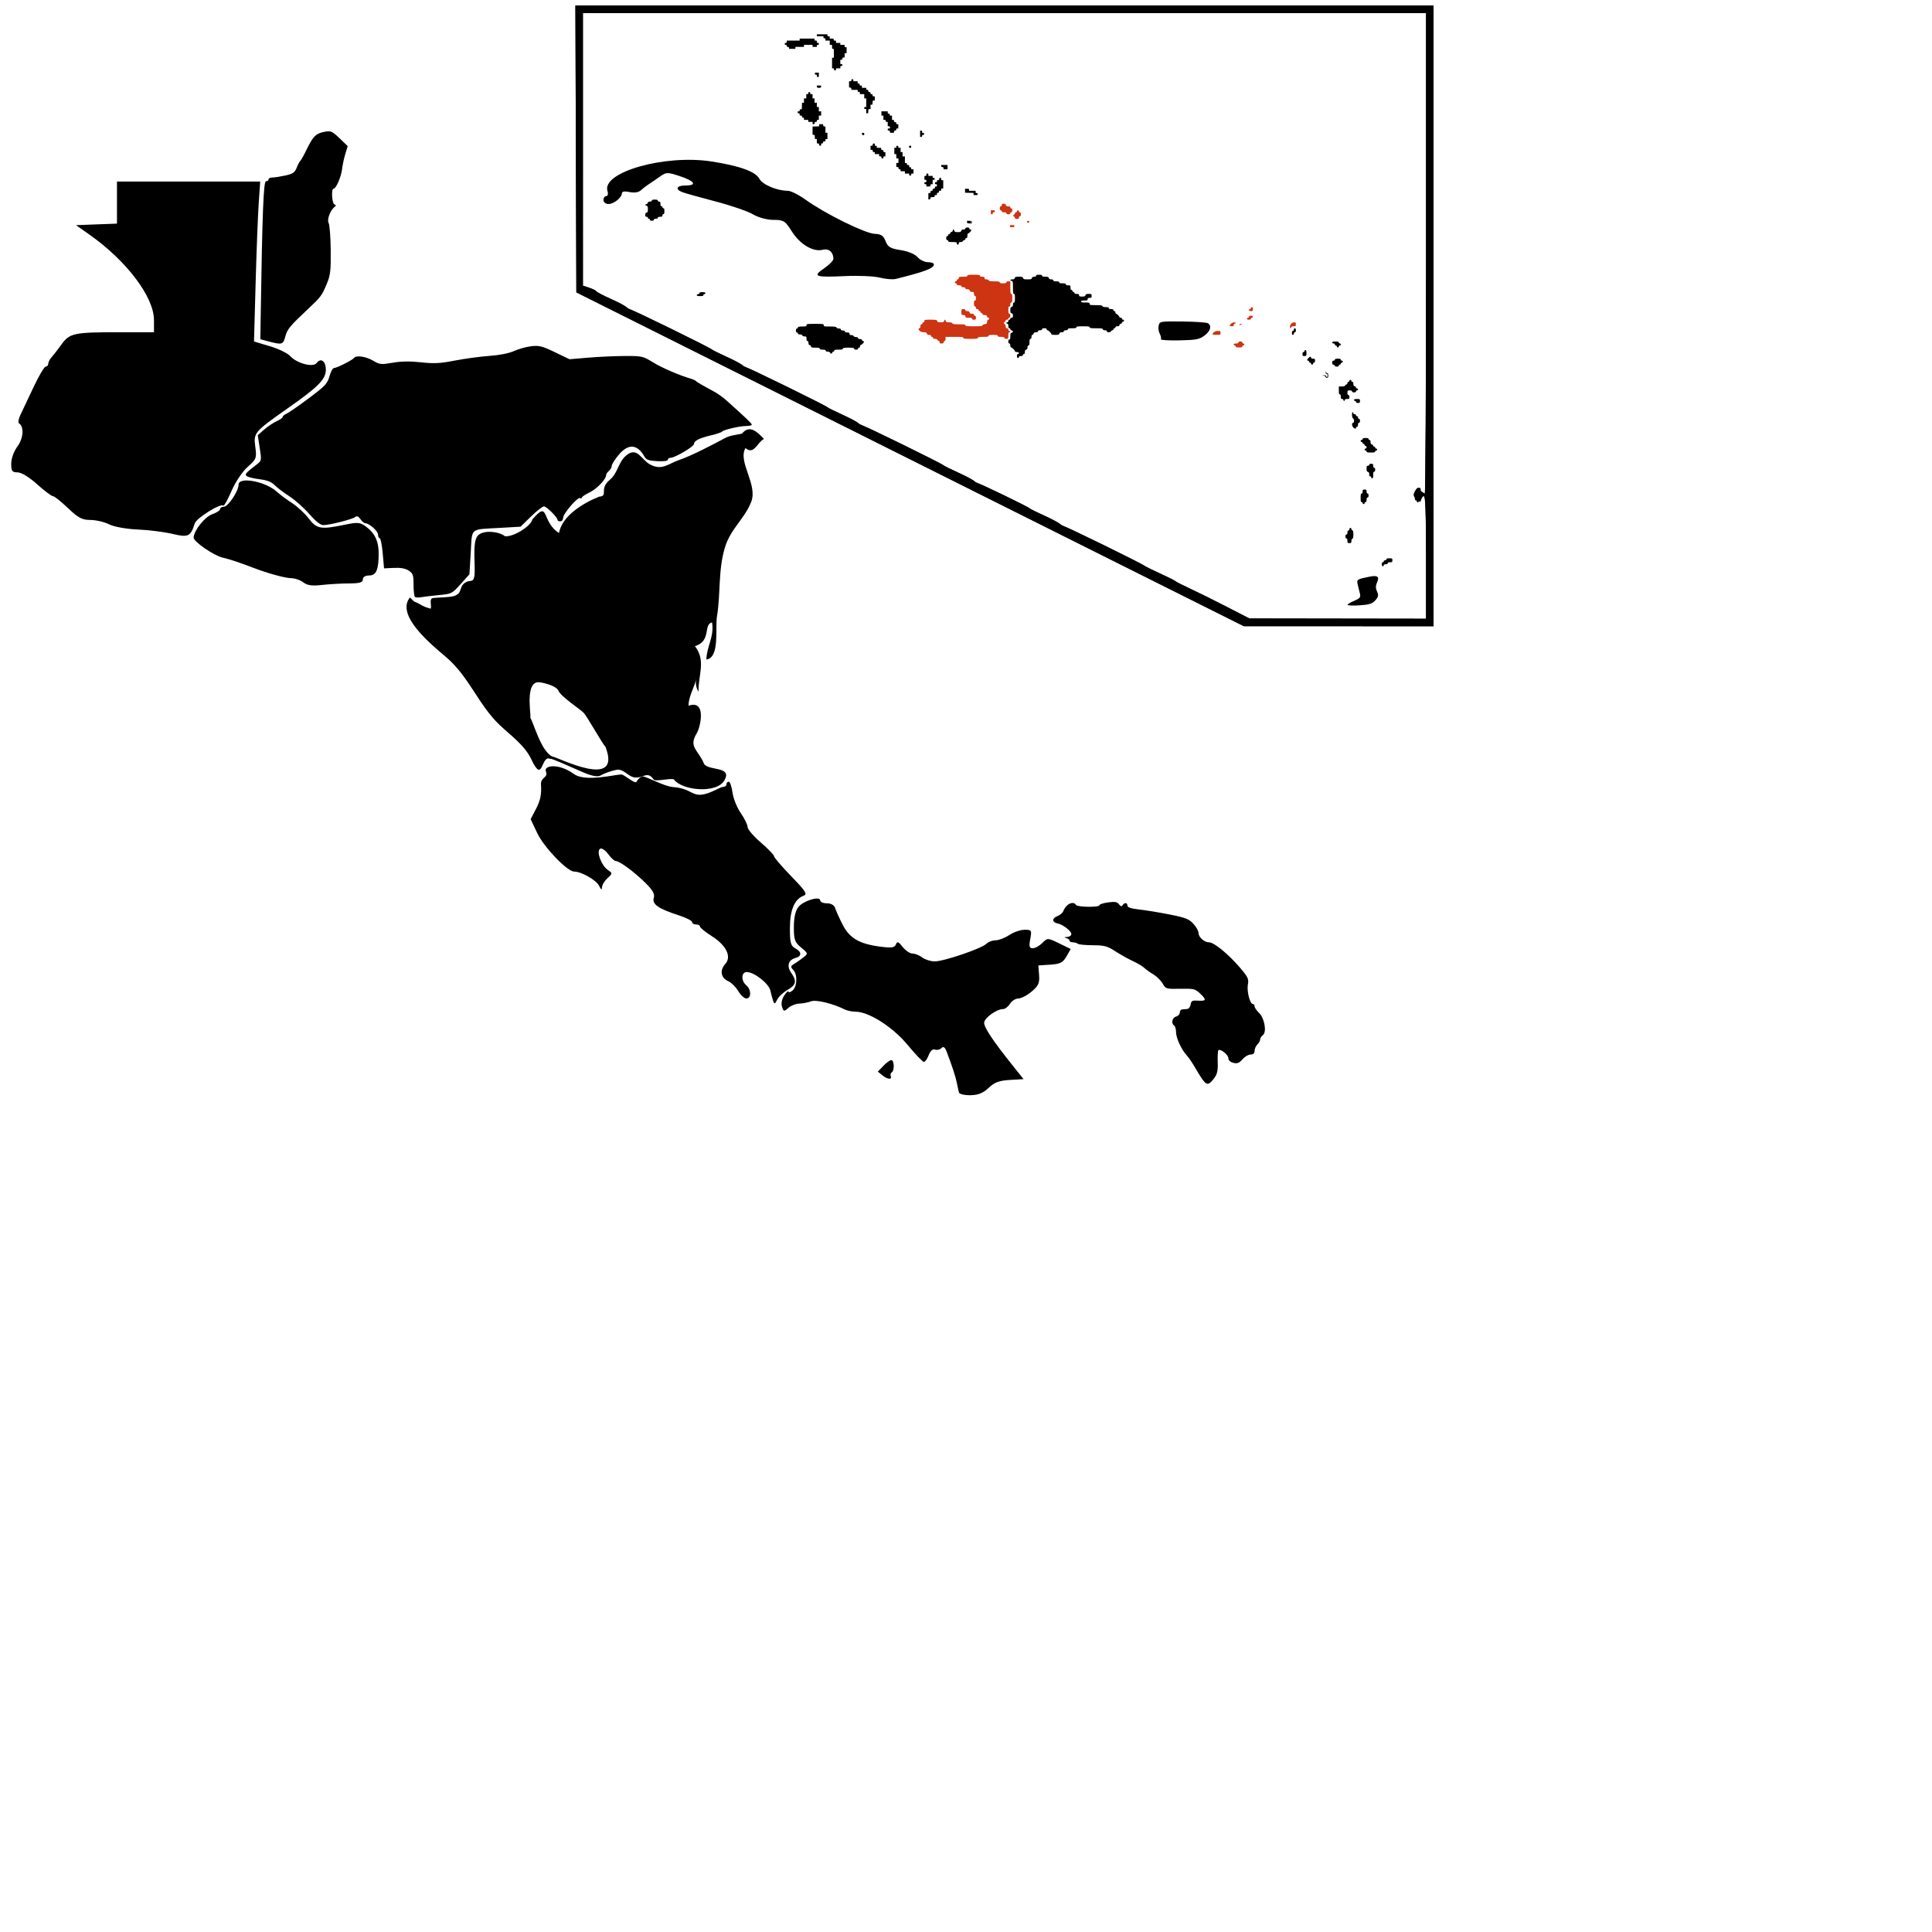 <?xml version="1.0" encoding="UTF-8" standalone="no"?>
<!-- Created with Inkscape (http://www.inkscape.org/) -->
<svg
   xmlns:dc="http://purl.org/dc/elements/1.1/"
   xmlns:cc="http://creativecommons.org/ns#"
   xmlns:rdf="http://www.w3.org/1999/02/22-rdf-syntax-ns#"
   xmlns:svg="http://www.w3.org/2000/svg"
   xmlns="http://www.w3.org/2000/svg"
   xmlns:sodipodi="http://sodipodi.sourceforge.net/DTD/sodipodi-0.dtd"
   xmlns:inkscape="http://www.inkscape.org/namespaces/inkscape"
   version="1.0"
   viewBox="0 0 900 900"
   id="svg2440"
   sodipodi:version="0.32"
   inkscape:version="0.46"
   sodipodi:docname="H1N1_Central_America_Map.svg"
   inkscape:output_extension="org.inkscape.output.svg.inkscape">
  <path
     d="M 360.196,466.368 C 359.842,465.352 359.243,463.135 358.865,461.441 C 358.132,458.157 351.33,452.82 347.878,452.82 C 345.279,452.82 345.126,456.886 347.646,458.978 C 350.003,460.934 350.05,465.136 347.716,465.136 C 346.738,465.136 345.019,463.581 343.896,461.68 C 342.773,459.778 340.667,457.7 339.215,457.061 C 335.785,455.551 335.18,452.013 337.848,449.065 C 340.927,445.662 338.361,440.377 331.533,436.061 C 328.541,434.17 326.093,432.179 326.093,431.637 C 326.093,431.094 325.262,430.651 324.246,430.651 C 323.23,430.651 322.398,430.141 322.398,429.518 C 322.398,428.895 319.489,427.447 315.932,426.3 C 306.662,423.309 303.64,421.171 304.564,418.257 C 305.119,416.51 304.041,414.593 300.623,411.244 C 295.302,406.03 288.595,401.092 286.834,401.092 C 286.186,401.092 284.584,399.622 283.275,397.825 C 281.967,396.028 280.291,394.932 279.551,395.389 C 277.694,396.537 280.07,403.098 283.114,405.23 C 285.401,406.832 285.398,406.915 282.987,409.097 C 281.632,410.323 280.486,412.211 280.44,413.291 C 280.379,414.727 280.018,414.557 279.099,412.66 C 277.813,410.009 270.843,406.018 267.497,406.018 C 264.253,406.018 253.387,394.696 250.233,388.028 L 247.195,381.606 L 249.815,376.579 C 251.718,372.927 252.318,369.907 252.008,365.54 C 251.749,361.902 255.555,362.366 254.299,359.372 C 253.139,356.604 260.071,355.28 267.427,360.602 C 272.686,364.408 286.638,360.782 289.409,360.769 C 290.909,360.762 295.809,365.498 296.534,364.143 C 297.259,362.789 298.56,361.68 299.425,361.68 C 301.02,361.68 309.475,366.348 313.469,366.635 C 322.459,367.281 322.364,371.644 328.808,369.789 C 332.46,368.737 335.722,366.607 336.676,366.607 C 337.629,366.607 338.409,366.052 338.409,365.375 C 338.409,364.698 338.891,364.143 339.479,364.143 C 340.067,364.143 340.851,366.401 341.221,369.16 C 341.591,371.919 343.327,376.244 345.078,378.771 C 346.829,381.298 348.262,384.221 348.262,385.267 C 348.262,386.312 351.033,389.554 354.42,392.471 C 357.807,395.387 360.578,398.262 360.578,398.859 C 360.578,399.456 364.181,403.655 368.583,408.189 C 375.373,415.182 376.248,416.559 374.347,417.262 C 370.123,418.825 367.968,423.942 367.968,432.411 C 367.968,439.156 368.356,440.625 370.431,441.735 C 373.553,443.406 373.592,445.478 370.517,446.283 C 367.211,447.147 366.394,450.067 368.584,453.194 C 371.279,457.042 370.876,458.837 366.791,461.182 C 364.789,462.331 362.631,464.383 361.995,465.743 C 361.071,467.719 360.71,467.844 360.196,466.368 L 360.196,466.368 z"
     id="path4685"
     class="land bf blue1" data-country="Costa Rica" title="Costa Rica" />
  <path
     d="M 141.317,271.298 C 139.962,270.247 137.428,269.37 135.686,269.348 C 132.849,269.313 124.627,267.055 117.916,264.468 C 111.865,262.136 106.595,260.386 103.752,259.765 C 99.706,258.881 90.203,252.357 90.209,250.467 C 90.219,247.276 95.374,240.769 98.852,239.556 C 100.87,238.853 102.521,237.777 102.521,237.166 C 102.521,236.555 103.307,236.055 104.268,236.055 C 106.271,236.055 111.142,228.752 111.142,225.749 C 111.142,221.883 123.782,224.259 129.001,229.106 C 130.355,230.364 133.498,232.699 135.984,234.294 C 138.47,235.889 142,239.154 143.828,241.551 C 147.546,246.425 149.402,246.751 160.444,244.471 C 166.713,243.176 167.72,243.268 170.595,245.394 C 174.661,248.402 176.422,252.219 176.401,257.974 C 176.373,265.485 175.235,268.077 171.964,268.077 C 170.175,268.077 169.028,268.799 169.028,269.925 C 169.028,271.331 167.484,271.775 162.562,271.783 C 159.006,271.789 153.325,272.112 149.938,272.501 C 145.405,273.022 143.13,272.704 141.317,271.298 L 141.317,271.298 z"
     id="path4780"
     class="land bf blue2" data-country="El Salvador" title="El Salvador"/>
  <path
     d="M 80.352,248.71 C 76.626,247.816 69.357,246.898 64.199,246.67 C 58.769,246.429 53.116,245.404 50.77,244.234 C 48.542,243.123 44.627,242.213 42.07,242.213 C 38.238,242.213 36.404,241.239 31.637,236.671 C 28.455,233.623 25.31,231.129 24.648,231.129 C 23.985,231.129 20.669,228.635 17.279,225.586 C 13.602,222.281 9.926,220.044 8.169,220.044 C 5.656,220.044 5.223,219.445 5.223,215.973 C 5.223,213.628 6.456,210.23 8.13,207.961 C 10.926,204.171 11.301,198.732 8.871,197.23 C 8.329,196.895 8.621,195.102 9.52,193.245 C 10.419,191.389 13.17,185.574 15.634,180.324 C 18.099,175.075 20.644,170.779 21.29,170.779 C 21.937,170.779 22.466,170.186 22.466,169.46 C 22.466,168.734 23.158,167.382 24.005,166.454 C 24.852,165.527 26.93,162.841 28.624,160.486 C 32.429,155.194 34.409,154.768 55.258,154.768 L 71.73,154.768 L 71.73,149.133 C 71.73,138.325 58.969,121.448 41.533,109.199 L 35.398,104.888 L 44.943,104.528 L 54.488,104.168 L 54.488,94.367 L 54.488,84.566 L 87.852,84.566 L 121.216,84.566 L 120.519,94.727 C 120.136,100.315 119.486,117.083 119.075,131.988 L 118.327,159.088 L 125.649,161.262 C 129.676,162.457 133.962,164.53 135.173,165.869 C 138.262,169.282 145.852,171.293 147.475,169.128 C 149.441,166.504 151.786,168.194 151.786,172.235 C 151.786,176.677 148.362,180.143 134.074,190.17 C 118.445,201.138 118.036,201.624 118.929,208.143 C 119.643,213.354 119.426,213.928 115.386,217.475 C 112.99,219.578 109.652,224.549 107.858,228.685 C 106.086,232.773 104.373,235.854 104.051,235.533 C 102.797,234.279 91.493,241.328 90.705,243.855 C 88.802,249.957 87.702,250.473 80.352,248.71 L 80.352,248.71 z"
     id="path4782"
     class="land bf blue3" data-country="Guatemala" title="Guatemala"/>
  <g
     id="carribean"
     transform="translate(-2.463,1.847)">
    <path
       class="land bf blue1" data-country="Cuba" title="Cuba"
       id="path4784"
       d="M 412.273,127.477 C 409.563,126.798 402.358,126.476 396.262,126.762 C 382.128,127.423 380.789,126.942 386.318,123.185 C 388.739,121.54 390.711,119.521 390.701,118.699 C 390.661,115.577 388.501,113.774 385.684,114.51 C 381.322,115.651 375.13,111.972 371.356,105.998 C 368.201,101.003 367.532,100.581 362.77,100.579 C 359.739,100.578 355.794,99.508 353.219,97.988 C 350.806,96.565 342.876,93.846 335.598,91.946 C 328.32,90.047 321.395,88.104 320.209,87.629 C 316.826,86.274 317.684,84.566 321.749,84.566 C 327.35,84.566 326.179,82.545 319.242,80.241 C 313.343,78.282 312.885,78.292 309.832,80.45 C 308.068,81.698 305.755,83.273 304.693,83.95 C 303.631,84.628 301.978,85.904 301.019,86.786 C 299.937,87.781 297.93,88.094 295.732,87.612 C 293.658,87.156 292.19,87.348 292.19,88.075 C 292.19,90.143 288.471,93.188 285.944,93.188 C 284.637,93.188 283.569,92.356 283.569,91.34 C 283.569,90.324 284.16,89.493 284.883,89.493 C 285.615,89.493 285.868,88.454 285.454,87.15 C 282.661,78.35 312.135,69.984 333.968,73.379 C 347.021,75.41 354.412,78.082 356.197,81.419 C 357.677,84.183 364.416,87.029 369.482,87.029 C 370.854,87.029 374.669,88.968 377.961,91.337 C 386.81,97.708 405.553,106.938 409.938,107.085 C 412.891,107.184 414.043,107.962 415.003,110.504 C 416.024,113.21 417.274,113.949 422.044,114.664 C 425.383,115.165 428.707,116.542 429.877,117.909 C 430.995,119.215 433.173,120.283 434.716,120.283 C 436.258,120.283 437.521,120.744 437.521,121.307 C 437.521,123.12 433.15,124.784 419.662,128.105 C 418.308,128.438 414.982,128.156 412.273,127.477 L 412.273,127.477 z" />
    <path
       class="land bf blue2" data-country="Peru" title="Peru"
       id="path4786"
       d="M 305.192,100.528 C 305.192,100.274 304.984,100.067 304.73,100.067 C 304.476,100.067 304.268,99.859 304.268,99.605 C 304.268,99.348 303.994,99.143 303.652,99.143 C 303.179,99.143 303.036,98.938 303.036,98.255 C 303.036,97.626 303.216,97.32 303.652,97.206 C 304.158,97.074 304.268,96.786 304.268,95.602 C 304.268,94.418 304.158,94.13 303.652,93.998 C 302.919,93.806 302.828,93.293 303.527,93.293 C 303.797,93.293 304.09,93.015 304.179,92.677 C 304.293,92.241 304.599,92.061 305.228,92.061 C 305.812,92.061 306.115,91.903 306.115,91.599 C 306.115,91.257 306.475,91.137 307.501,91.137 C 308.527,91.137 308.887,91.257 308.887,91.599 C 308.887,91.856 309.16,92.061 309.502,92.061 C 310.001,92.061 310.118,92.266 310.118,93.139 C 310.118,93.891 310.257,94.216 310.58,94.216 C 310.834,94.216 311.042,94.424 311.042,94.678 C 311.042,94.932 311.25,95.14 311.504,95.14 C 311.846,95.14 311.966,95.499 311.966,96.526 C 311.966,97.552 311.846,97.911 311.504,97.911 C 311.247,97.911 311.042,98.185 311.042,98.527 C 311.042,99.026 310.837,99.143 309.964,99.143 C 309.212,99.143 308.887,99.282 308.887,99.605 C 308.887,99.913 308.579,100.067 307.963,100.067 C 307.347,100.067 307.039,100.22 307.039,100.528 C 307.039,100.836 306.731,100.99 306.115,100.99 C 305.5,100.99 305.192,100.836 305.192,100.528 z" />
    <path
       class="land bf blue3" data-country="Cayman Islands" title="Cayman Islands"
       id="path4790"
       d="M 327.053,135.629 C 327.053,135.373 327.327,135.168 327.669,135.168 C 328.011,135.168 328.285,134.962 328.285,134.706 C 328.285,134.364 328.644,134.244 329.67,134.244 C 330.696,134.244 331.056,134.364 331.056,134.706 C 331.056,134.96 330.848,135.168 330.594,135.168 C 330.34,135.168 330.132,135.375 330.132,135.629 C 330.132,135.978 329.756,136.091 328.592,136.091 C 327.429,136.091 327.053,135.978 327.053,135.629 z" />
<!--     <path
       class="land bf blue4" data-country="Peru" title="Peru"
       id="path4794"
       d="M 350.97433,130.01976 C 351.81518,129.91464 351.97458,129.75525 352.0797,128.9144 C 352.19785,127.96927 352.20441,127.97582 352.2518,129.0865 C 352.3007,130.23229 352.29223,130.24076 351.14644,130.19187 C 350.03576,130.14446 350.02921,130.13791 350.97433,130.01976 L 350.97433,130.01976 z" />
    <path
       class="land bf blue3" data-country="Peru" title="Peru"
       id="path4798"
       d="M 350.14575,129.76963 C 350.14575,129.52092 350.35359,129.31743 350.60761,129.31743 C 350.86419,129.31743 351.06946,129.04374 351.06946,128.70162 C 351.06946,128.30116 351.27473,128.08581 351.65645,128.08581 C 352.08858,128.08581 352.20164,128.24561 352.08503,128.69153 C 351.82208,129.69704 350.14575,130.62896 350.14575,129.76962 L 350.14575,129.76963 z" />
    <path
       class="land bf blue5" data-country="Peru" title="Peru"
       id="path4800"
       d="M 351.6083,129.67665 C 352.22222,129.03349 352.46191,129.07001 352.19483,129.76601 C 352.09456,130.02733 351.80032,130.24114 351.54098,130.24114 C 351.14204,130.24114 351.1524,130.15426 351.6083,129.67665 L 351.6083,129.67665 z" />
    <path
       style="opacity:1;fill:#000000;fill-opacity:1"
       id="path4802"
       d="M 351.37737,130.10536 C 351.37737,130.03068 351.51593,129.88395 351.68527,129.77929 C 351.85462,129.67462 351.99318,129.73572 351.99318,129.91507 C 351.99318,130.09441 351.85462,130.24114 351.68527,130.24114 C 351.51593,130.24114 351.37737,130.18004 351.37737,130.10536 z" />
    <path
       style="opacity:1;fill:#000000;fill-opacity:1"
       id="path4806"
       d="M 347.45159,130.0289 C 347.74795,129.95145 347.99042,129.76985 347.99042,129.62533 C 347.99042,129.48082 347.74795,129.29922 347.45159,129.22177 C 347.04611,129.11581 347.08421,129.07212 347.60554,129.04524 C 348.10496,129.0195 348.29832,129.1814 348.29832,129.62533 C 348.29832,130.06926 348.10496,130.23117 347.60554,130.20543 C 347.08421,130.17855 347.04611,130.13486 347.45159,130.0289 z" />
    <path
       style="opacity:1;fill:#000000;fill-opacity:1"
       id="path4808"
       d="M 347.06671,129.62533 C 347.06671,129.45599 347.20526,129.31743 347.37461,129.31743 C 347.54396,129.31743 347.68252,129.45599 347.68252,129.62533 C 347.68252,129.79468 347.54396,129.93324 347.37461,129.93324 C 347.20526,129.93324 347.06671,129.79468 347.06671,129.62533 z" /> -->
    <path
       class="land bf blue4" data-country="Jamaica" title="Jamaica"
       id="path4816"
       d="M 389.138,162.417 C 389.035,162.147 388.573,161.955 388.028,161.955 C 387.403,161.955 387.094,161.802 387.094,161.493 C 387.094,161.151 386.735,161.032 385.709,161.032 C 384.682,161.032 384.323,160.912 384.323,160.57 C 384.323,160.207 383.899,160.108 382.358,160.108 C 380.651,160.108 380.371,160.027 380.231,159.492 C 380.143,159.153 379.849,158.876 379.579,158.876 C 379.24,158.876 379.089,158.592 379.089,157.953 C 379.089,157.337 378.935,157.029 378.627,157.029 C 378.304,157.029 378.165,156.704 378.165,155.951 C 378.165,154.968 378.087,154.874 377.274,154.874 C 376.767,154.874 376.307,154.675 376.206,154.412 C 376.103,154.142 375.641,153.95 375.096,153.95 C 374.471,153.95 374.162,153.797 374.162,153.488 C 374.162,153.234 373.954,153.026 373.7,153.026 C 373.393,153.026 373.239,152.718 373.239,152.102 C 373.239,151.487 373.393,151.179 373.7,151.179 C 373.954,151.179 374.162,150.971 374.162,150.717 C 374.162,150.354 374.59,150.255 376.164,150.255 C 377.96,150.255 378.165,150.192 378.165,149.639 C 378.165,149.055 378.37,149.023 382.168,149.023 C 385.965,149.023 386.171,149.055 386.171,149.639 C 386.171,150.211 386.376,150.255 389.063,150.255 C 391.349,150.255 391.992,150.352 392.132,150.717 C 392.236,150.987 392.697,151.179 393.243,151.179 C 393.867,151.179 394.176,151.332 394.176,151.641 C 394.176,151.948 394.484,152.102 395.1,152.102 C 395.716,152.102 396.024,152.256 396.024,152.564 C 396.024,152.887 396.349,153.026 397.101,153.026 C 397.974,153.026 398.179,153.143 398.179,153.642 C 398.179,154.116 398.384,154.258 399.07,154.258 C 399.577,154.258 400.037,154.456 400.138,154.72 C 400.241,154.99 400.703,155.181 401.248,155.181 C 401.873,155.181 402.182,155.334 402.182,155.643 C 402.182,155.951 402.49,156.105 403.105,156.105 C 403.721,156.105 404.029,156.259 404.029,156.567 C 404.029,156.821 404.237,157.029 404.491,157.029 C 405.131,157.029 405.068,157.529 404.337,158.26 C 403.998,158.599 403.583,158.876 403.413,158.876 C 403.244,158.876 403.105,159.153 403.105,159.492 C 403.105,159.834 402.9,160.108 402.643,160.108 C 402.389,160.108 402.182,160.316 402.182,160.57 C 402.182,160.878 401.874,161.032 401.258,161.032 C 400.642,161.032 400.334,160.878 400.334,160.57 C 400.334,160.195 399.838,160.108 397.717,160.108 C 395.596,160.108 395.1,160.195 395.1,160.57 C 395.1,160.933 394.672,161.032 393.098,161.032 C 391.525,161.032 391.097,161.13 391.097,161.493 C 391.097,161.747 390.889,161.955 390.635,161.955 C 390.381,161.955 390.173,162.163 390.173,162.417 C 390.173,162.671 389.98,162.879 389.744,162.879 C 389.509,162.879 389.236,162.671 389.138,162.417 z" />
  </g>
  <g id="g5940" class="land bf blue4" data-country="Panama" title="Panama" transform="translate(0,8.621)">
    <path
       id="path4778"
       d="M 446.739,500.336 C 446.521,499.604 446.076,497.62 445.751,495.926 C 445.201,493.06 443.685,488.397 440.986,481.268 C 440.188,479.159 439.486,478.689 438.543,479.632 C 437.816,480.359 436.465,480.664 435.54,480.31 C 434.521,479.918 433.381,480.925 432.642,482.869 C 431.972,484.632 430.96,486.074 430.394,486.074 C 429.827,486.074 426.398,482.489 422.774,478.108 C 415.914,469.815 404.729,462.673 398.602,462.673 C 396.958,462.673 394.65,462.192 393.474,461.603 C 387.939,458.835 380.064,456.945 377.787,457.838 C 376.433,458.37 373.982,458.844 372.342,458.891 C 370.702,458.939 368.397,459.85 367.219,460.915 C 365.256,462.692 365.012,462.642 364.272,460.312 C 363.794,458.806 364.25,456.653 365.392,455.022 C 366.452,453.509 367.319,452.74 367.319,453.312 C 367.319,453.885 368.15,453.663 369.166,452.82 C 371.409,450.958 371.59,445.274 369.474,443.137 C 368.241,441.892 368.303,441.368 369.782,440.511 C 370.798,439.923 372.738,438.569 374.093,437.504 C 376.526,435.59 376.515,435.533 373.169,432.755 C 370.222,430.308 369.785,429.068 369.809,423.215 C 369.828,418.717 370.542,415.609 371.965,413.838 C 374.301,410.929 382.098,408.628 382.098,410.847 C 382.098,411.578 383.501,412.176 385.216,412.176 C 387.107,412.176 388.598,413.024 389.007,414.332 C 389.378,415.517 390.94,418.981 392.479,422.029 C 395.702,428.413 400.314,431.114 410.139,432.373 C 415.366,433.043 416.767,432.837 417.352,431.313 C 417.941,429.778 418.535,430.002 420.499,432.499 C 421.831,434.192 423.882,435.577 425.059,435.577 C 426.235,435.577 428.273,436.391 429.588,437.385 C 430.903,438.38 433.498,439.211 435.355,439.233 C 439.528,439.281 457.25,433.265 459.47,431.046 C 460.365,430.151 462.305,429.415 463.781,429.411 C 465.256,429.407 468.127,428.302 470.159,426.956 C 472.191,425.61 475.403,424.505 477.296,424.501 C 480.565,424.493 480.698,424.711 479.93,428.803 C 479.278,432.281 479.505,433.114 481.106,433.114 C 482.198,433.114 484.194,432.01 485.543,430.662 C 487.992,428.213 488.004,428.213 493.394,430.832 L 498.792,433.454 L 496.801,436.924 C 495.149,439.802 493.863,440.455 489.258,440.756 L 483.707,441.119 L 484.05,445.598 C 484.336,449.316 483.744,450.624 480.569,453.296 C 478.465,455.066 475.682,456.515 474.385,456.515 C 473.088,456.515 471.335,457.623 470.489,458.978 C 469.643,460.333 468.199,461.441 467.281,461.441 C 464.236,461.441 458.458,465.633 458.458,467.842 C 458.458,470.085 462.639,476.357 471.636,487.61 L 476.809,494.079 L 470.405,494.458 C 465.448,494.752 463.217,495.587 460.533,498.153 C 458.002,500.573 455.724,501.495 452.101,501.567 C 449.37,501.621 446.957,501.067 446.739,500.336 L 446.739,500.336 560.774,495.043 C 560.051,494.194 558.344,491.545 556.979,489.157 C 555.615,486.77 553.787,484.053 552.918,483.12 C 550.382,480.398 547.844,474.929 547.844,472.186 C 547.844,470.792 547.452,469.409 546.973,469.113 C 545.456,468.176 546.033,465.416 547.844,464.942 C 548.802,464.692 549.586,463.862 549.586,463.099 C 549.586,462.335 550.076,461.666 550.675,461.61 C 551.273,461.555 552.351,461.457 553.07,461.393 C 553.788,461.328 554.502,460.383 554.657,459.293 C 554.894,457.627 555.41,457.342 557.892,457.509 C 561.944,457.782 562.182,457.198 559.188,454.33 C 556.784,452.026 556.173,451.873 549.835,451.989 C 543.175,452.111 543.028,452.068 541.581,449.528 C 540.771,448.106 538.812,446.178 537.227,445.245 C 535.642,444.311 533.747,442.955 533.016,442.231 C 532.285,441.507 529.933,440.107 527.791,439.121 C 525.648,438.134 521.96,436.073 519.596,434.54 C 515.795,432.077 514.568,431.749 509,431.71 C 505.537,431.685 502.409,431.371 502.05,431.012 C 501.691,430.653 500.679,430.359 499.8,430.359 C 498.922,430.359 498.204,429.996 498.204,429.552 C 498.204,429.108 497.518,428.566 496.68,428.347 C 495.533,428.047 495.641,427.923 497.115,427.847 C 498.193,427.792 499.075,427.185 499.075,426.499 C 499.075,425.07 495.092,422.008 492.615,421.534 C 490.038,421.041 489.969,419.145 492.495,418.185 C 493.743,417.71 495.027,416.63 495.347,415.785 C 496.587,412.512 499.977,410.879 501.252,412.941 C 501.909,414.004 512.138,414.116 512.138,413.06 C 512.138,412.646 513.956,412.058 516.179,411.753 C 519.373,411.316 520.44,411.501 521.271,412.638 C 522.012,413.651 522.506,413.78 522.942,413.073 C 523.795,411.693 525.201,411.812 525.201,413.264 C 525.201,414.085 526.904,414.645 530.644,415.054 C 533.638,415.382 540.006,416.423 544.796,417.368 C 552.203,418.83 553.863,419.476 555.9,421.688 C 557.217,423.12 558.295,425.007 558.295,425.883 C 558.295,427.945 560.982,430.359 563.276,430.359 C 565.556,430.359 572.315,435.922 577.694,442.225 C 581.367,446.529 581.788,447.435 581.309,449.993 C 580.733,453.06 582.265,459.098 583.618,459.098 C 584.06,459.098 584.428,459.588 584.436,460.187 C 584.445,460.786 585.372,462.147 586.496,463.213 C 589.065,465.648 590.197,472.125 588.305,473.564 C 587.606,474.096 587.034,475.005 587.034,475.586 C 587.034,476.166 586.446,477.228 585.728,477.947 C 585.009,478.665 584.421,480.009 584.421,480.933 C 584.421,482.067 583.818,482.612 582.563,482.612 C 581.541,482.612 579.843,483.616 578.789,484.842 C 577.274,486.605 576.386,486.95 574.551,486.49 C 573.126,486.132 572.229,485.309 572.229,484.36 C 572.229,482.669 568.235,479.582 567.528,480.726 C 567.288,481.115 567.169,483.628 567.265,486.31 C 567.399,490.062 567.026,491.74 565.644,493.593 C 563.351,496.671 562.397,496.954 560.774,495.043 L 560.774,495.043 z" />
    <path       
       id="path4824"
       d="M 410.994,492.26 L 408.938,490.587 L 411.496,487.906 C 412.903,486.431 414.568,485.225 415.197,485.225 C 416.581,485.225 416.763,490.086 415.41,490.922 C 414.899,491.239 414.69,492.045 414.948,492.715 C 415.622,494.472 413.396,494.215 410.994,492.26 L 410.994,492.26 z" />
  </g>
  <path
     d="M 193.259,278.024 C 192.923,277.688 192.648,275.136 192.648,272.353 C 192.648,267.867 192.391,267.125 190.387,265.812 C 188.834,264.794 186.684,264.397 183.516,264.544 L 178.905,264.757 L 178.283,257.732 C 177.941,253.868 177.31,250.706 176.881,250.706 C 176.452,250.706 176.101,249.949 176.101,249.023 C 176.101,247.395 171.975,243.739 170.137,243.739 C 169.64,243.739 168.64,242.893 167.915,241.858 C 166.961,240.496 166.288,240.221 165.471,240.86 C 164.115,241.922 153.485,244.61 150.642,244.61 C 149.262,244.61 147.157,242.947 144.008,239.371 C 141.472,236.489 137.333,232.811 134.81,231.197 C 132.288,229.584 129.234,227.273 128.023,226.063 C 126.448,224.488 124.468,223.694 121.05,223.267 C 118.425,222.939 115.727,222.308 115.055,221.865 C 113.789,221.032 114.32,220.401 119.899,216.112 C 121.834,214.625 121.876,214.333 120.99,208.655 L 120.067,202.747 L 123.046,200.123 C 124.684,198.68 127.299,196.925 128.855,196.223 C 130.412,195.521 131.686,194.622 131.686,194.226 C 131.686,193.831 132.567,193.101 133.645,192.604 C 134.723,192.107 139.386,188.869 144.008,185.408 C 151.452,179.832 152.533,178.677 153.483,175.285 C 154.073,173.179 154.994,171.456 155.53,171.458 C 156.81,171.461 164.181,167.762 164.914,166.748 C 165.906,165.378 170.441,166.033 173.837,168.036 C 176.888,169.837 177.505,169.9 182.92,168.969 C 186.931,168.279 191.019,168.22 196.131,168.78 C 202.204,169.445 205.02,169.301 211.807,167.977 C 216.357,167.089 223.59,166.11 227.88,165.801 C 232.743,165.451 237.11,164.588 239.477,163.51 C 241.565,162.558 245.162,161.556 247.47,161.283 C 251.104,160.853 252.578,161.225 258.481,164.064 L 265.296,167.342 L 274.04,166.608 C 278.849,166.205 286.507,165.857 291.058,165.835 C 298.974,165.796 299.538,165.922 304.119,168.75 C 308.292,171.325 316.519,174.877 321.974,176.458 C 322.932,176.736 323.912,177.194 324.151,177.475 C 324.391,177.757 325.762,178.636 327.199,179.429 C 328.636,180.222 331.127,181.594 332.734,182.477 C 334.341,183.361 336.753,185.063 338.095,186.26 C 347.068,194.272 350.174,197.227 350.223,197.8 C 350.253,198.159 349.08,198.453 347.615,198.453 C 344.498,198.453 336.974,200.207 336.344,201.08 C 336.104,201.412 333.753,202.193 331.118,202.815 C 325.741,204.086 323.28,205.353 323.28,206.853 C 323.28,208.018 314.386,213.258 312.408,213.258 C 311.682,213.258 311.088,213.669 311.088,214.172 C 311.088,214.734 309.19,214.986 306.171,214.825 C 302.336,214.622 301.041,214.183 300.292,212.835 C 296.954,206.828 292.708,206.5 288.194,211.9 C 286.416,214.027 284.961,216.33 284.961,217.018 C 284.961,217.707 284.374,218.758 283.655,219.354 C 282.937,219.95 282.349,220.843 282.349,221.338 C 282.349,223.257 278.025,227.767 274.62,229.399 C 272.655,230.34 271.043,231.428 271.037,231.816 C 271.032,232.203 270.67,232.299 270.234,232.03 C 269.125,231.345 262.318,239.273 262.318,241.249 C 262.318,242.139 261.731,242.868 261.012,242.868 C 260.294,242.868 259.706,242.563 259.706,242.191 C 259.706,240.969 254.606,235.901 253.377,235.901 C 252.716,235.901 249.998,238.027 247.336,240.626 L 242.497,245.35 L 233.031,245.9 C 218.573,246.74 220.001,245.549 219.295,257.359 L 218.687,267.527 L 214.594,272.086 C 210.568,276.569 210.401,276.654 204.405,277.219 C 201.052,277.536 197.31,277.984 196.089,278.215 C 194.869,278.446 193.595,278.36 193.259,278.024 L 193.259,278.024 z"
     id="path4830"
     class="land bf blue1" data-country="Honduras" title="Honduras" />
  <path
     d="M 540.785,158.022 C 541.031,157.625 540.788,156.472 540.246,155.459 C 539.705,154.447 539.485,152.725 539.759,151.633 C 540.246,149.694 540.503,149.651 550.937,149.766 C 556.811,149.831 562.107,150.196 562.706,150.577 C 564.597,151.782 563.891,154.252 561.057,156.348 C 558.659,158.12 557.202,158.395 549.329,158.558 C 544.384,158.661 540.54,158.42 540.785,158.022 L 540.785,158.022 z"
     id="path4832"
     class="land bf blue4" data-country="Puerto Rico" title="Puerto Rico" />
  <path
     d="M 125.14,159.056 L 121.277,158.037 L 121.439,147.586 C 122.191,98.897 122.755,84.447 123.902,84.447 C 124.552,84.447 125.084,84.055 125.084,83.576 C 125.084,83.097 125.848,82.705 126.783,82.705 C 127.717,82.705 130.423,82.289 132.796,81.78 C 136.455,80.995 137.28,80.434 138.232,78.079 C 138.849,76.552 139.616,75.107 139.936,74.868 C 140.256,74.628 141.613,72.184 142.951,69.437 C 145.887,63.411 147.212,62.128 151.284,61.373 C 154.113,60.848 154.761,61.135 158.191,64.43 L 161.976,68.067 L 160.867,71.685 C 160.257,73.675 159.574,76.871 159.349,78.786 C 158.921,82.428 156.525,87.931 155.367,87.931 C 154.228,87.931 154.617,94.722 155.782,95.194 C 156.564,95.512 156.598,95.839 155.904,96.356 C 153.866,97.872 152.208,102.308 153.09,103.884 C 153.561,104.726 153.997,110.396 154.059,116.485 C 154.157,126.082 153.916,128.17 152.252,132.168 C 149.982,137.625 149.467,138.326 143.88,143.568 C 135.016,151.886 133.85,153.284 132.929,156.705 C 131.887,160.572 131.423,160.712 125.14,159.056 L 125.14,159.056 z"
     id="path5007"
     class="land bf blue5" data-country="Belize" title="Belize" />
  <path
     d="M 423.947,213.944 L 268.494,136.198 L 268.271,69.392 L 268.048,2.586 L 467.921,2.586 L 667.795,2.586 L 667.795,147.153 L 667.795,291.72 L 623.597,291.704 L 579.4,291.689 L 423.947,213.944 z M 664.311,259.497 C 664.311,233.012 663.838,227.13 662.139,232.484 C 661.602,234.176 661.557,234.178 659.828,232.567 C 658.353,231.192 658.23,230.614 659.08,229.027 C 660.014,227.282 660.218,227.241 661.619,228.508 C 662.456,229.267 663.405,229.887 663.726,229.887 C 664.048,229.887 664.311,179.528 664.311,117.978 L 664.311,6.07 L 467.926,6.07 L 271.542,6.07 L 271.542,69.577 L 271.542,133.084 L 274.59,134.09 C 276.266,134.643 277.643,135.359 277.648,135.681 C 277.654,136.003 280.789,137.628 284.615,139.292 C 288.442,140.956 291.572,142.622 291.572,142.994 C 291.572,143.365 291.991,143.669 292.502,143.669 C 293.477,143.669 330.876,161.979 331.633,162.827 C 331.872,163.095 335.008,164.645 338.6,166.27 C 342.192,167.896 345.262,169.55 345.422,169.946 C 345.582,170.343 346.098,170.667 346.57,170.667 C 347.495,170.667 384.906,189.017 385.628,189.824 C 385.867,190.093 389.002,191.642 392.595,193.268 C 396.187,194.893 399.257,196.548 399.417,196.944 C 399.577,197.34 400.093,197.664 400.565,197.664 C 401.49,197.664 438.901,216.014 439.623,216.822 C 439.862,217.09 442.997,218.639 446.59,220.265 C 450.182,221.891 453.252,223.545 453.412,223.941 C 453.571,224.338 454.069,224.662 454.518,224.662 C 455.424,224.662 478.994,236.078 479.683,236.851 C 479.923,237.12 483.058,238.67 486.65,240.295 C 490.243,241.921 493.313,243.575 493.472,243.972 C 493.632,244.368 494.148,244.692 494.62,244.692 C 495.529,244.692 531.76,262.451 533.243,263.623 C 533.722,264.001 537.053,265.646 540.645,267.277 C 544.238,268.908 547.373,270.481 547.612,270.773 C 547.852,271.065 550.791,272.566 554.144,274.109 C 557.497,275.651 565.139,279.434 571.126,282.515 L 582.012,288.117 L 623.162,288.177 L 664.311,288.236 L 664.311,259.497 z"
     id="path5011"
     class="land bf black" />
  <path
     d="M 423.947,213.944 L 268.494,136.198 L 268.271,69.392 L 268.048,2.586 L 467.921,2.586 L 667.795,2.586 L 667.795,147.153 L 667.795,291.72 L 623.597,291.704 L 579.4,291.689 L 423.947,213.944 z M 664.311,260.875 C 664.311,245.826 664.069,232.882 663.773,232.11 C 663.28,230.825 663.146,230.827 662.19,232.135 C 661.223,233.457 661.036,233.455 659.682,232.1 C 658.538,230.956 658.423,230.254 659.157,228.883 C 660.018,227.274 660.22,227.243 661.619,228.508 C 662.456,229.267 663.405,229.887 663.726,229.887 C 664.048,229.887 664.311,179.528 664.311,117.978 L 664.311,6.07 L 467.926,6.07 L 271.542,6.07 L 271.542,69.577 L 271.542,133.084 L 274.534,134.071 C 276.179,134.614 277.649,135.336 277.8,135.676 C 277.95,136.015 281.013,137.635 284.605,139.274 C 288.198,140.914 291.655,142.769 292.288,143.398 C 292.921,144.026 293.837,144.54 294.325,144.54 C 295.266,144.54 330.894,162.005 331.633,162.829 C 331.872,163.096 335.008,164.651 338.6,166.284 C 342.192,167.916 345.649,169.767 346.282,170.395 C 346.915,171.024 347.832,171.538 348.319,171.538 C 349.261,171.538 384.889,189.003 385.628,189.827 C 385.867,190.094 389.002,191.648 392.595,193.281 C 396.187,194.914 399.644,196.764 400.277,197.393 C 400.91,198.021 401.827,198.535 402.314,198.535 C 403.256,198.535 438.883,216 439.623,216.824 C 439.862,217.091 442.997,218.645 446.59,220.278 C 450.182,221.911 453.639,223.762 454.272,224.39 C 454.905,225.018 455.803,225.533 456.269,225.533 C 457.195,225.533 478.979,236.064 479.683,236.852 C 479.923,237.121 483.058,238.676 486.65,240.309 C 490.243,241.942 493.7,243.792 494.333,244.42 C 494.966,245.049 495.881,245.563 496.367,245.563 C 497.291,245.563 531.728,262.43 533.243,263.624 C 533.722,264.002 537.053,265.646 540.645,267.277 C 544.238,268.908 547.373,270.481 547.612,270.773 C 547.852,271.065 550.791,272.566 554.144,274.109 C 557.497,275.651 565.139,279.434 571.126,282.515 L 582.012,288.117 L 623.162,288.177 L 664.311,288.236 L 664.311,260.875 z"
     id="path5013"
     class="land bf blue4"/>
  <g
     id="g5899"
     
     transform="translate(-2.463,1.847)">
    <path
       class="land bf blue4" data-country="Trinidad and Tobago" title="Trinidad and Tobago"
       id="path5015"
       d="M 630.197,279.914 C 630.197,279.595 631.606,278.744 633.328,278.025 C 635.88,276.959 636.373,276.363 635.995,274.803 C 635.74,273.751 635.278,271.849 634.968,270.577 C 634.366,268.11 634.569,267.969 640.409,266.794 C 644.189,266.034 645.175,266.768 643.959,269.438 C 643.244,271.006 643.239,272.15 643.939,273.688 C 644.729,275.422 644.594,276.143 643.169,277.786 C 641.783,279.384 640.323,279.851 635.818,280.138 C 632.727,280.335 630.197,280.234 630.197,279.914 L 630.197,279.914 646.154,260.998 C 646.154,260.382 646.308,260.074 646.616,260.074 C 646.87,260.074 647.077,259.867 647.077,259.613 C 647.077,259.356 647.351,259.151 647.693,259.151 C 648.035,259.151 648.309,258.945 648.309,258.689 C 648.309,258.347 648.668,258.227 649.695,258.227 C 651.029,258.227 651.08,258.261 651.08,259.151 C 651.08,260.001 650.995,260.074 650.003,260.074 C 649.25,260.074 648.925,260.214 648.925,260.536 C 648.925,260.844 648.617,260.998 648.001,260.998 C 647.385,260.998 647.077,261.152 647.077,261.46 C 647.077,261.714 646.87,261.922 646.616,261.922 C 646.308,261.922 646.154,261.614 646.154,260.998 z" />
    <path
       class="land bf blue3" data-country="Grenada" title="Grenada"
       id="path5023"
       d="M 630.143,250.068 C 630.143,249.315 630.003,248.99 629.681,248.99 C 629.373,248.99 629.219,248.682 629.219,248.066 C 629.219,247.45 629.373,247.142 629.681,247.142 C 629.989,247.142 630.143,246.835 630.143,246.219 C 630.143,245.603 630.297,245.295 630.605,245.295 C 630.861,245.295 631.066,245.021 631.066,244.679 C 631.066,244.337 631.272,244.063 631.528,244.063 C 631.782,244.063 631.99,244.276 631.99,244.535 C 631.99,244.794 632.198,245.086 632.452,245.184 C 632.789,245.313 632.914,245.843 632.914,247.142 C 632.914,248.442 632.789,248.972 632.452,249.101 C 632.182,249.205 631.99,249.666 631.99,250.212 C 631.99,251.044 631.89,251.145 631.066,251.145 C 630.216,251.145 630.143,251.06 630.143,250.068 z" />
    <path
       class="land bf blue2" data-country="Saint Vincent and the Grenadines" title="Saint Vincent and the Grenadines"
       id="path5025"
       d="M 637.225,232.517 C 637.225,232.263 637.017,232.055 636.763,232.055 C 636.4,232.055 636.301,231.627 636.301,230.054 C 636.301,228.48 636.4,228.052 636.763,228.052 C 637.071,228.052 637.225,227.744 637.225,227.129 C 637.225,226.308 637.327,226.205 638.148,226.205 C 638.969,226.205 639.072,226.308 639.072,227.129 C 639.072,227.744 639.226,228.052 639.534,228.052 C 639.842,228.052 639.996,228.36 639.996,228.976 C 639.996,229.592 639.842,229.9 639.534,229.9 C 639.211,229.9 639.072,230.225 639.072,230.977 C 639.072,231.73 638.933,232.055 638.61,232.055 C 638.356,232.055 638.148,232.263 638.148,232.517 C 638.148,232.771 637.94,232.979 637.686,232.979 C 637.432,232.979 637.225,232.771 637.225,232.517 z" />
    <path
       class="land bf blue4" data-country="Saint Lucia" title="Saint Lucia"
       id="path5027"
       d="M 641.227,220.509 C 641.227,220.255 641.019,220.047 640.765,220.047 C 640.454,220.047 640.304,219.736 640.304,219.094 C 640.304,218.401 640.136,218.098 639.688,217.981 C 639.19,217.851 639.072,217.561 639.072,216.47 C 639.072,215.326 639.166,215.12 639.688,215.12 C 640.03,215.12 640.304,214.915 640.304,214.659 C 640.304,214.351 640.612,214.197 641.227,214.197 C 642.048,214.197 642.151,214.299 642.151,215.12 C 642.151,215.736 642.305,216.044 642.613,216.044 C 642.921,216.044 643.075,216.352 643.075,216.968 C 643.075,217.584 642.921,217.892 642.613,217.892 C 642.264,217.892 642.151,218.268 642.151,219.431 C 642.151,220.594 642.038,220.971 641.689,220.971 C 641.435,220.971 641.227,220.763 641.227,220.509 z" />
    <path
       class="land bf blue4" data-country="Martinique" title="Martinique"
       id="path5029"
       d="M 639.072,208.5 C 639.072,208.246 638.864,208.039 638.61,208.039 C 638.356,208.039 638.148,207.831 638.148,207.577 C 638.148,207.323 638.356,207.115 638.61,207.115 C 638.867,207.115 639.072,206.841 639.072,206.499 C 639.072,206.157 638.867,205.883 638.61,205.883 C 638.356,205.883 638.148,205.675 638.148,205.421 C 638.148,205.167 637.94,204.96 637.686,204.96 C 637.432,204.96 637.225,204.752 637.225,204.498 C 637.225,204.244 637.017,204.036 636.763,204.036 C 636.509,204.036 636.301,203.828 636.301,203.574 C 636.301,203.32 636.509,203.112 636.763,203.112 C 637.017,203.112 637.225,202.904 637.225,202.65 C 637.225,202.308 637.584,202.188 638.61,202.188 C 639.636,202.188 639.996,202.308 639.996,202.65 C 639.996,202.904 640.204,203.112 640.458,203.112 C 640.769,203.112 640.919,203.423 640.919,204.065 C 640.919,204.758 641.087,205.061 641.535,205.178 C 641.874,205.267 642.151,205.531 642.151,205.765 C 642.151,205.999 642.359,206.191 642.613,206.191 C 642.867,206.191 643.075,206.399 643.075,206.653 C 643.075,206.907 643.283,207.115 643.537,207.115 C 643.791,207.115 643.998,207.323 643.998,207.577 C 643.998,207.831 643.791,208.039 643.537,208.039 C 643.283,208.039 643.075,208.246 643.075,208.5 C 643.075,208.864 642.647,208.962 641.073,208.962 C 639.5,208.962 639.072,208.864 639.072,208.5 z" />
    <path
       class="land bf blue4" data-country="Dominica" title="Dominica"
       id="path5031"
       d="M 632.837,197.236 C 632.167,196.502 632.116,195.107 632.76,195.107 C 633.069,195.107 633.222,194.798 633.222,194.173 C 633.222,193.628 633.03,193.166 632.76,193.063 C 632.233,192.86 632.089,190.18 632.606,190.18 C 632.775,190.18 632.914,190.388 632.914,190.642 C 632.914,190.899 633.188,191.104 633.53,191.104 C 633.872,191.104 634.146,191.309 634.146,191.566 C 634.146,191.82 634.353,192.028 634.607,192.028 C 634.864,192.028 635.069,192.301 635.069,192.643 C 635.069,192.985 635.275,193.259 635.531,193.259 C 635.839,193.259 635.993,193.567 635.993,194.183 C 635.993,194.799 635.839,195.107 635.531,195.107 C 635.223,195.107 635.069,195.414 635.069,196.03 C 635.069,196.646 634.915,196.954 634.607,196.954 C 634.353,196.954 634.146,197.162 634.146,197.416 C 634.146,198.044 633.492,197.954 632.837,197.236 L 632.837,197.236 z" />
    <path
       class="land bf blue4" data-country="Guadeloupe" title="Guadeloupe"
       id="path5033"
       d="M 634.146,185.408 C 634.146,185.154 633.938,184.946 633.684,184.946 C 633.43,184.946 633.222,184.738 633.222,184.484 C 633.222,184.142 633.581,184.022 634.607,184.022 C 635.942,184.022 635.993,184.056 635.993,184.946 C 635.993,185.767 635.89,185.869 635.069,185.869 C 634.453,185.869 634.146,185.715 634.146,185.408 z M 628.295,184.484 C 628.295,184.227 628.022,184.022 627.68,184.022 C 627.181,184.022 627.064,183.817 627.064,182.944 C 627.064,182.192 626.924,181.867 626.602,181.867 C 626.243,181.867 626.14,181.456 626.14,180.019 L 626.14,178.172 L 627.535,178.172 C 628.491,178.172 628.986,178.026 629.108,177.71 C 629.205,177.456 629.478,177.248 629.714,177.248 C 629.95,177.248 630.143,176.971 630.143,176.632 C 630.143,176.29 630.348,176.017 630.605,176.017 C 630.859,176.017 631.066,175.809 631.066,175.555 C 631.066,175.301 631.274,175.093 631.528,175.093 C 631.782,175.093 631.99,175.301 631.99,175.555 C 631.99,175.809 632.198,176.017 632.452,176.017 C 632.763,176.017 632.914,176.328 632.914,176.969 C 632.914,177.663 633.081,177.965 633.53,178.083 C 633.868,178.171 634.146,178.435 634.146,178.67 C 634.146,178.904 634.353,179.096 634.607,179.096 C 634.861,179.096 635.069,179.303 635.069,179.557 C 635.069,179.811 634.861,180.019 634.607,180.019 C 634.353,180.019 634.146,180.227 634.146,180.481 C 634.146,180.789 633.838,180.943 633.222,180.943 C 632.606,180.943 632.298,180.789 632.298,180.481 C 632.298,180.159 631.973,180.019 631.22,180.019 C 630.194,180.019 630.143,180.071 630.143,181.097 C 630.143,181.85 630.282,182.175 630.605,182.175 C 630.913,182.175 631.066,182.482 631.066,183.098 C 631.066,183.949 630.981,184.022 629.989,184.022 C 629.236,184.022 628.911,184.161 628.911,184.484 C 628.911,184.738 628.773,184.946 628.603,184.946 C 628.434,184.946 628.295,184.738 628.295,184.484" />
    <path
       class="land bf blue4" data-country="Antigua and Barbuda" title="Antigua and Barbuda"
       id="path5037"
       d="M 624.181,168.473 C 624.084,168.219 623.792,168.011 623.532,168.011 C 623.214,168.011 623.061,167.712 623.061,167.087 C 623.061,166.369 623.198,166.164 623.677,166.164 C 624.019,166.164 624.293,165.958 624.293,165.702 C 624.293,165.36 624.652,165.24 625.678,165.24 C 626.704,165.24 627.064,165.36 627.064,165.702 C 627.064,165.956 627.272,166.164 627.526,166.164 C 627.78,166.164 627.987,166.371 627.987,166.625 C 627.987,166.879 627.78,167.087 627.526,167.087 C 627.272,167.087 627.064,167.295 627.064,167.549 C 627.064,167.803 626.856,168.011 626.602,168.011 C 626.348,168.011 626.14,168.219 626.14,168.473 C 626.14,168.777 625.836,168.935 625.249,168.935 C 624.741,168.935 624.282,168.736 624.181,168.473 M 625.216,159.544 C 625.216,159.29 625.008,159.082 624.754,159.082 C 624.5,159.082 624.293,158.874 624.293,158.62 C 624.293,158.363 624.019,158.158 623.677,158.158 C 623.335,158.158 623.061,157.953 623.061,157.696 C 623.061,157.347 623.437,157.234 624.6,157.234 C 625.764,157.234 626.14,157.347 626.14,157.696 C 626.14,157.95 626.348,158.158 626.602,158.158 C 626.856,158.158 627.064,158.366 627.064,158.62 C 627.064,158.874 626.856,159.082 626.602,159.082 C 626.348,159.082 626.14,159.29 626.14,159.544 C 626.14,159.798 625.932,160.005 625.678,160.005 C 625.424,160.005 625.216,159.798 625.216,159.544 z" />
    <path
       class="land bf blue5" data-country="Montserrat" title="Montserrat"
       id="path5043"
       d="M 619.982,173.727 C 619.982,173.458 619.588,173.236 618.981,173.16 C 617.996,173.038 617.998,173.035 619.135,172.987 C 619.978,172.951 620.29,173.062 620.29,173.399 C 620.29,173.653 620.428,173.861 620.598,173.861 C 620.767,173.861 620.906,173.515 620.906,173.091 C 620.906,172.612 620.731,172.322 620.444,172.322 C 620.159,172.322 619.996,172.055 620.018,171.629 C 620.045,171.108 620.088,171.069 620.194,171.475 C 620.272,171.771 620.533,172.014 620.774,172.014 C 621.071,172.014 621.214,172.363 621.214,173.091 C 621.214,173.964 621.096,174.169 620.598,174.169 C 620.259,174.169 619.982,173.97 619.982,173.727 L 619.982,173.727 z" />
    <path
       class="land bf blue4" data-country="Saint Kitts and Nevis" title="Saint Kitts and Nevis"
       id="path5045"
       d="M 613.208,167.549 C 613.208,167.295 613,167.087 612.746,167.087 C 612.492,167.087 612.284,166.879 612.284,166.625 C 612.284,166.371 612.076,166.164 611.822,166.164 C 611.183,166.164 611.245,165.663 611.976,164.932 C 612.707,164.201 613.208,164.138 613.208,164.778 C 613.208,165.086 613.516,165.24 614.132,165.24 C 614.953,165.24 615.055,165.342 615.055,166.164 C 615.055,166.779 614.901,167.087 614.594,167.087 C 614.34,167.087 614.132,167.295 614.132,167.549 C 614.132,167.803 613.924,168.011 613.67,168.011 C 613.416,168.011 613.208,167.803 613.208,167.549 M 609.205,163.085 C 609.205,162.469 609.359,162.161 609.667,162.161 C 609.921,162.161 610.129,161.953 610.129,161.699 C 610.129,161.445 610.337,161.237 610.591,161.237 C 610.933,161.237 611.053,161.596 611.053,162.623 C 611.053,163.957 611.018,164.008 610.129,164.008 C 609.308,164.008 609.205,163.906 609.205,163.085 z" />
    <path
       class="land bf blue5" data-country="Montserrat" title="Montserrat"
       id="path5049"
       d="M 604.279,153.232 C 604.279,152.616 604.433,152.308 604.741,152.308 C 604.997,152.308 605.202,152.034 605.202,151.692 C 605.202,151.35 605.408,151.076 605.664,151.076 C 605.972,151.076 606.126,151.384 606.126,152 C 606.126,152.616 605.972,152.924 605.664,152.924 C 605.408,152.924 605.202,153.197 605.202,153.539 C 605.202,153.882 604.997,154.155 604.741,154.155 C 604.433,154.155 604.279,153.847 604.279,153.232 z" />
    <path
       style="opacity:1;fill:#cd3412;fill-opacity:1"
       id="path5051"
       d="M 603.355,150.306 C 603.355,149.318 604.368,148.305 605.356,148.305 C 606.006,148.305 606.126,148.449 606.126,149.229 C 606.126,150.079 606.041,150.153 605.049,150.153 C 604.296,150.153 603.971,150.292 603.971,150.614 C 603.971,150.868 603.832,151.076 603.663,151.076 C 603.494,151.076 603.355,150.73 603.355,150.306 z" />
    <path
       style="opacity:1;fill:#cd3412;fill-opacity:1"
       id="path5053"
       d="M 578.107,159.544 C 578.107,159.29 577.899,159.082 577.645,159.082 C 577.391,159.082 577.183,158.874 577.183,158.62 C 577.183,158.297 577.508,158.158 578.261,158.158 C 579.014,158.158 579.339,158.019 579.339,157.696 C 579.339,157.388 579.646,157.234 580.262,157.234 C 580.878,157.234 581.186,157.388 581.186,157.696 C 581.186,157.95 581.394,158.158 581.648,158.158 C 581.902,158.158 582.11,158.366 582.11,158.62 C 582.11,158.874 581.902,159.082 581.648,159.082 C 581.394,159.082 581.186,159.29 581.186,159.544 C 581.186,159.893 580.81,160.005 579.646,160.005 C 578.483,160.005 578.107,159.893 578.107,159.544 z" />
    <path
       style="opacity:1;fill:#cd3412;fill-opacity:1"
       id="path5055"
       d="M 575.336,149.845 C 575.336,149.256 576.572,148.305 577.337,148.305 C 577.761,148.305 578.107,148.444 578.107,148.613 C 578.107,148.782 577.899,148.921 577.645,148.921 C 577.388,148.921 577.183,149.195 577.183,149.537 C 577.183,150.016 576.978,150.153 576.259,150.153 C 575.751,150.153 575.336,150.014 575.336,149.845 z" />
    <path
       style="opacity:1;fill:#cd3412;fill-opacity:1"
       id="path5057"
       d="M 579.99,149.614 C 579.963,149.08 580.114,148.929 580.647,148.957 C 581.138,148.982 581.188,149.032 580.82,149.13 C 580.534,149.205 580.238,149.501 580.163,149.787 C 580.066,150.155 580.015,150.105 579.99,149.614 z" />
    <path
       style="opacity:1;fill:#cd3412;fill-opacity:1"
       id="path5059"
       d="M 583.341,146.612 C 583.341,146.358 583.549,146.15 583.803,146.15 C 584.057,146.15 584.265,145.942 584.265,145.688 C 584.265,145.38 584.573,145.226 585.189,145.226 C 585.805,145.226 586.112,145.38 586.112,145.688 C 586.112,145.942 585.905,146.15 585.651,146.15 C 585.397,146.15 585.189,146.358 585.189,146.612 C 585.189,146.92 584.881,147.073 584.265,147.073 C 583.649,147.073 583.341,146.92 583.341,146.612 z" />
    <path
       style="opacity:1;fill:#cd3412;fill-opacity:1"
       id="path5061"
       d="M 584.265,142.609 C 584.265,142.355 584.473,142.147 584.727,142.147 C 584.981,142.147 585.189,141.939 585.189,141.685 C 585.189,141.431 585.397,141.223 585.651,141.223 C 585.958,141.223 586.112,141.531 586.112,142.147 C 586.112,142.968 586.01,143.071 585.189,143.071 C 584.573,143.071 584.265,142.917 584.265,142.609 z" />
    <path
       style="opacity:1;fill:#cd3412;fill-opacity:1"
       id="path5065"
       d="M 567.33,153.847 C 567.33,153.1 568.598,152.308 569.793,152.308 C 570.957,152.308 571.025,152.359 571.025,153.232 C 571.025,154.155 571.025,154.155 569.178,154.155 C 568.151,154.155 567.33,154.018 567.33,153.847 z" />
    <path
       style="opacity:1;fill:#000000;fill-opacity:1"
       id="path2465"
       d="M 662.433,231.693 C 662.433,231.439 662.225,231.231 661.971,231.231 C 661.607,231.231 661.509,230.804 661.509,229.23 C 661.509,227.656 661.607,227.229 661.971,227.229 C 662.279,227.229 662.433,226.921 662.433,226.305 C 662.433,225.484 662.535,225.381 663.356,225.381 C 664.177,225.381 664.28,225.484 664.28,226.305 C 664.28,226.921 664.434,227.229 664.742,227.229 C 665.05,227.229 665.204,227.536 665.204,228.152 C 665.204,228.768 665.05,229.076 664.742,229.076 C 664.419,229.076 664.28,229.401 664.28,230.154 C 664.28,230.906 664.141,231.231 663.818,231.231 C 663.564,231.231 663.356,231.439 663.356,231.693 C 663.356,231.947 663.148,232.155 662.894,232.155 C 662.64,232.155 662.433,231.947 662.433,231.693 z" />
  </g>
  <path
     d="M 473.727,165.856 C 473.727,165.24 473.881,164.932 474.189,164.932 C 474.443,164.932 474.651,164.724 474.651,164.47 C 474.651,164.162 474.343,164.008 473.727,164.008 C 473.196,164.008 472.801,163.845 472.798,163.623 C 472.792,163.154 471.463,161.853 470.99,161.853 C 470.802,161.853 470.648,161.437 470.648,160.929 C 470.648,160.313 470.494,160.005 470.186,160.005 C 469.879,160.005 469.725,159.698 469.725,159.082 C 469.725,158.466 469.879,158.158 470.186,158.158 C 470.534,158.158 470.648,157.786 470.648,156.654 C 470.648,155.41 470.754,155.123 471.264,154.99 C 471.603,154.901 471.88,154.664 471.88,154.463 C 471.88,154.262 471.603,154.025 471.264,153.937 C 470.925,153.848 470.648,153.584 470.648,153.35 C 470.648,153.115 470.44,152.924 470.186,152.924 C 469.864,152.924 469.725,152.599 469.725,151.846 C 469.725,151.093 469.585,150.768 469.263,150.768 C 469.009,150.768 468.801,150.63 468.801,150.46 C 468.801,150.291 469.009,150.153 469.263,150.153 C 469.519,150.153 469.725,149.879 469.725,149.537 C 469.725,149.195 469.93,148.921 470.186,148.921 C 470.44,148.921 470.648,148.713 470.648,148.459 C 470.648,148.202 470.922,147.997 471.264,147.997 C 471.747,147.997 471.88,147.792 471.88,147.045 C 471.88,146.351 471.712,146.048 471.264,145.931 C 470.77,145.802 470.648,145.511 470.648,144.456 C 470.648,143.402 470.77,143.111 471.264,142.982 C 471.712,142.864 471.88,142.562 471.88,141.868 C 471.88,141.227 472.031,140.915 472.342,140.915 C 472.705,140.915 472.804,140.488 472.804,138.914 C 472.804,137.34 472.705,136.913 472.342,136.913 C 471.963,136.913 471.88,136.379 471.88,133.959 C 471.88,131.264 471.826,130.991 471.264,130.844 C 470.316,130.596 470.535,130.139 471.601,130.139 C 472.294,130.139 472.597,129.971 472.714,129.523 C 472.852,128.997 473.134,128.907 474.651,128.907 C 476.168,128.907 476.45,128.997 476.588,129.523 C 476.727,130.055 477.008,130.139 478.654,130.139 C 480.3,130.139 480.581,130.055 480.72,129.523 C 480.834,129.087 481.14,128.907 481.769,128.907 C 482.353,128.907 482.657,128.749 482.657,128.445 C 482.657,128.103 483.016,127.983 484.042,127.983 C 485.068,127.983 485.428,128.103 485.428,128.445 C 485.428,128.793 485.8,128.907 486.931,128.907 C 488.176,128.907 488.463,129.013 488.596,129.523 C 488.713,129.971 489.016,130.139 489.71,130.139 C 490.351,130.139 490.662,130.29 490.662,130.601 C 490.662,130.943 491.021,131.062 492.048,131.062 C 493.074,131.062 493.433,131.182 493.433,131.524 C 493.433,131.873 493.81,131.986 494.973,131.986 C 496.136,131.986 496.512,132.099 496.512,132.448 C 496.512,132.771 496.837,132.91 497.59,132.91 C 498.616,132.91 498.668,132.961 498.668,133.988 C 498.668,134.74 498.807,135.065 499.129,135.065 C 499.383,135.065 499.591,135.273 499.591,135.527 C 499.591,135.781 499.799,135.989 500.053,135.989 C 500.307,135.989 500.515,136.197 500.515,136.451 C 500.515,136.773 500.84,136.913 501.593,136.913 C 502.465,136.913 502.67,137.03 502.67,137.528 C 502.67,138.055 502.876,138.144 504.085,138.144 C 505.24,138.144 505.529,138.032 505.66,137.528 C 505.79,137.031 506.08,136.913 507.171,136.913 C 508.465,136.913 508.521,136.951 508.521,137.836 C 508.521,138.657 508.418,138.76 507.597,138.76 C 506.878,138.76 506.673,138.897 506.673,139.376 C 506.673,139.91 506.468,139.992 505.134,139.992 C 503.97,139.992 503.594,140.105 503.594,140.454 C 503.594,140.817 504.022,140.915 505.595,140.915 C 507.392,140.915 507.597,140.979 507.597,141.531 C 507.597,142.103 507.802,142.147 510.489,142.147 C 512.776,142.147 513.418,142.244 513.558,142.609 C 513.68,142.925 514.175,143.071 515.131,143.071 C 516.166,143.071 516.526,143.19 516.526,143.533 C 516.526,143.855 516.851,143.994 517.604,143.994 C 518.356,143.994 518.681,144.134 518.681,144.456 C 518.681,144.71 518.889,144.918 519.143,144.918 C 519.4,144.918 519.605,145.192 519.605,145.534 C 519.605,145.873 519.744,146.15 519.913,146.15 C 520.312,146.15 521.452,147.29 521.452,147.689 C 521.452,147.859 521.73,147.997 522.068,147.997 C 522.41,147.997 522.684,148.202 522.684,148.459 C 522.684,148.713 522.892,148.921 523.146,148.921 C 523.4,148.921 523.608,149.129 523.608,149.383 C 523.608,149.637 523.4,149.845 523.146,149.845 C 522.892,149.845 522.684,150.036 522.684,150.271 C 522.684,150.505 522.407,150.769 522.068,150.858 C 521.73,150.946 521.452,151.239 521.452,151.509 C 521.452,151.849 521.169,152 520.529,152 C 519.913,152 519.605,152.154 519.605,152.462 C 519.605,152.716 519.397,152.924 519.143,152.924 C 518.889,152.924 518.681,153.132 518.681,153.386 C 518.681,153.64 518.469,153.847 518.21,153.847 C 517.951,153.847 517.659,154.055 517.561,154.309 C 517.46,154.573 517.001,154.771 516.493,154.771 C 515.907,154.771 515.602,154.613 515.602,154.309 C 515.602,154.001 515.294,153.847 514.679,153.847 C 514.063,153.847 513.755,153.693 513.755,153.386 C 513.755,153.006 513.207,152.924 510.676,152.924 C 508.144,152.924 507.597,152.842 507.597,152.462 C 507.597,152.082 507.049,152 504.518,152 C 501.986,152 501.439,152.082 501.439,152.462 C 501.439,152.825 501.011,152.924 499.437,152.924 C 497.864,152.924 497.436,153.022 497.436,153.386 C 497.436,153.693 497.128,153.847 496.512,153.847 C 495.896,153.847 495.589,154.001 495.589,154.309 C 495.589,154.62 495.277,154.771 494.636,154.771 C 493.942,154.771 493.64,154.939 493.522,155.387 C 493.384,155.915 493.102,156.003 491.55,156.003 C 490.309,156.003 489.737,155.882 489.733,155.618 C 489.727,155.148 488.397,153.847 487.924,153.847 C 487.737,153.847 487.583,153.64 487.583,153.386 C 487.583,153.063 487.258,152.924 486.505,152.924 C 485.753,152.924 485.428,153.063 485.428,153.386 C 485.428,153.693 485.12,153.847 484.504,153.847 C 483.888,153.847 483.58,154.001 483.58,154.309 C 483.58,154.62 483.269,154.771 482.628,154.771 C 481.934,154.771 481.631,154.939 481.514,155.387 C 481.426,155.726 481.161,156.003 480.927,156.003 C 480.659,156.003 480.501,156.345 480.501,156.926 C 480.501,157.542 480.347,157.85 480.039,157.85 C 479.69,157.85 479.577,158.226 479.577,159.39 C 479.577,160.553 479.465,160.929 479.116,160.929 C 478.812,160.929 478.654,161.233 478.654,161.817 C 478.654,162.446 478.474,162.752 478.038,162.866 C 477.59,162.983 477.422,163.286 477.422,163.979 C 477.422,164.621 477.271,164.932 476.96,164.932 C 476.706,164.932 476.498,165.14 476.498,165.394 C 476.498,165.702 476.191,165.856 475.575,165.856 C 474.959,165.856 474.651,166.01 474.651,166.318 C 474.651,166.572 474.443,166.779 474.189,166.779 C 473.881,166.779 473.727,166.471 473.727,165.856 z"
     id="path5067"
     style="opacity:1;fill:#000000;fill-opacity:1" />
  <g
     id="g5923"
     style="fill:#cd3412;fill-opacity:1"
     transform="translate(-2.463,1.847)">
    <path
       style="opacity:1;fill:#cd3412;fill-opacity:1"
       id="path5069"
       d="M 440.166,157.542 C 440.166,157.204 439.973,156.926 439.737,156.926 C 439.501,156.926 439.228,156.719 439.131,156.465 C 439.027,156.195 438.566,156.003 438.02,156.003 C 437.396,156.003 437.087,155.85 437.087,155.541 C 437.087,155.287 436.879,155.079 436.625,155.079 C 436.371,155.079 436.163,154.871 436.163,154.617 C 436.163,154.313 435.859,154.155 435.275,154.155 C 434.646,154.155 434.34,153.976 434.226,153.539 C 434.098,153.05 433.806,152.924 432.805,152.924 C 431.955,152.924 431.344,152.723 430.929,152.308 C 430.198,151.577 430.135,151.076 430.775,151.076 C 431.083,151.076 431.237,150.768 431.237,150.153 C 431.237,149.537 431.39,149.229 431.698,149.229 C 431.952,149.229 432.16,149.021 432.16,148.767 C 432.16,148.513 432.368,148.305 432.622,148.305 C 432.879,148.305 433.084,148.031 433.084,147.689 C 433.084,147.117 433.289,147.073 435.973,147.073 C 438.603,147.073 438.877,147.129 439.023,147.689 C 439.155,148.195 439.443,148.305 440.628,148.305 C 441.812,148.305 442.1,148.195 442.232,147.689 C 442.32,147.351 442.499,147.073 442.629,147.073 C 442.759,147.073 442.938,147.351 443.026,147.689 C 443.157,148.19 443.446,148.305 444.569,148.305 C 445.513,148.305 446.006,148.451 446.127,148.767 C 446.268,149.133 446.915,149.229 449.239,149.229 C 451.643,149.229 452.174,149.312 452.174,149.691 C 452.174,150.078 452.824,150.153 456.177,150.153 C 459.451,150.153 460.18,150.072 460.18,149.71 C 460.18,149.436 460.56,149.231 461.18,149.171 C 462.06,149.087 462.193,148.954 462.277,148.074 C 462.337,147.454 462.542,147.073 462.816,147.073 C 463.06,147.073 463.259,146.866 463.259,146.612 C 463.259,146.358 463.067,146.15 462.833,146.15 C 462.598,146.15 462.334,145.873 462.246,145.534 C 462.128,145.086 461.826,144.918 461.132,144.918 C 460.491,144.918 460.18,144.767 460.18,144.456 C 460.18,144.202 459.972,143.994 459.718,143.994 C 459.464,143.994 459.256,143.787 459.256,143.533 C 459.256,143.279 459.048,143.071 458.794,143.071 C 458.54,143.071 458.332,142.863 458.332,142.609 C 458.332,142.352 458.058,142.147 457.716,142.147 C 457.306,142.147 457.1,141.942 457.1,141.531 C 457.1,141.189 456.895,140.915 456.639,140.915 C 456.297,140.915 456.177,140.556 456.177,139.53 C 456.177,138.503 456.297,138.144 456.639,138.144 C 456.961,138.144 457.1,137.819 457.1,137.067 C 457.1,136.314 456.961,135.989 456.639,135.989 C 456.331,135.989 456.177,135.681 456.177,135.065 C 456.177,134.252 456.07,134.142 455.289,134.142 C 454.66,134.142 454.354,133.962 454.24,133.526 C 454.123,133.077 453.82,132.91 453.127,132.91 C 452.485,132.91 452.174,132.759 452.174,132.448 C 452.174,132.14 451.866,131.986 451.25,131.986 C 450.634,131.986 450.327,131.832 450.327,131.524 C 450.327,131.202 450.002,131.062 449.249,131.062 C 448.496,131.062 448.171,130.923 448.171,130.601 C 448.171,130.347 447.963,130.139 447.709,130.139 C 447.455,130.139 447.248,129.931 447.248,129.677 C 447.248,129.423 447.455,129.215 447.709,129.215 C 447.963,129.215 448.171,129.007 448.171,128.753 C 448.171,128.499 448.379,128.291 448.633,128.291 C 448.89,128.291 449.095,128.018 449.095,127.676 C 449.095,127.123 449.3,127.06 451.096,127.06 C 452.67,127.06 453.098,126.961 453.098,126.598 C 453.098,126.22 453.628,126.136 456.023,126.136 C 458.418,126.136 458.948,126.22 458.948,126.598 C 458.948,126.92 459.273,127.06 460.026,127.06 C 460.898,127.06 461.103,127.177 461.103,127.676 C 461.103,128.149 461.309,128.291 461.994,128.291 C 462.502,128.291 462.961,128.49 463.062,128.753 C 463.199,129.111 463.798,129.215 465.712,129.215 C 467.705,129.215 468.185,129.305 468.185,129.677 C 468.185,130.026 468.561,130.139 469.725,130.139 C 470.888,130.139 471.264,130.026 471.264,129.677 C 471.264,129.369 471.572,129.215 472.188,129.215 L 473.112,129.215 L 473.112,132.14 C 473.112,134.535 473.195,135.065 473.573,135.065 C 473.937,135.065 474.035,135.493 474.035,137.067 C 474.035,138.64 473.937,139.068 473.573,139.068 C 473.265,139.068 473.112,139.376 473.112,139.992 C 473.112,140.607 472.958,140.915 472.65,140.915 C 472.295,140.915 472.188,141.309 472.188,142.609 C 472.188,143.909 472.295,144.302 472.65,144.302 C 472.958,144.302 473.112,144.61 473.112,145.226 C 473.112,145.842 472.958,146.15 472.65,146.15 C 472.396,146.15 472.188,146.358 472.188,146.612 C 472.188,146.868 471.914,147.073 471.572,147.073 C 471.233,147.073 470.956,147.231 470.956,147.424 C 470.956,147.617 470.714,147.964 470.417,148.194 C 469.904,148.593 469.904,148.633 470.417,149.032 C 470.714,149.262 470.956,149.816 470.956,150.263 C 470.956,150.871 471.112,151.076 471.572,151.076 C 471.983,151.076 472.188,151.282 472.188,151.692 C 472.188,152.034 472.393,152.308 472.65,152.308 C 472.904,152.308 473.112,152.446 473.112,152.616 C 473.112,152.785 472.904,152.924 472.65,152.924 C 472.301,152.924 472.188,153.3 472.188,154.463 C 472.188,155.969 472.167,156.003 471.264,156.003 C 470.648,156.003 470.34,155.849 470.34,155.541 C 470.34,155.192 469.964,155.079 468.801,155.079 C 467.638,155.079 467.261,154.966 467.261,154.617 C 467.261,154.251 466.817,154.155 465.106,154.155 C 463.395,154.155 462.951,154.251 462.951,154.617 C 462.951,154.989 462.472,155.079 460.487,155.079 C 458.503,155.079 458.024,155.169 458.024,155.541 C 458.024,155.923 457.443,156.003 454.637,156.003 C 451.832,156.003 451.25,155.923 451.25,155.541 C 451.25,155.153 450.583,155.079 447.094,155.079 L 442.937,155.079 L 442.937,155.97 C 442.937,156.478 442.738,156.937 442.475,157.038 C 442.221,157.135 442.013,157.427 442.013,157.687 C 442.013,158.005 441.714,158.158 441.089,158.158 C 440.371,158.158 440.166,158.021 440.166,157.542 z" />
    <path
       style="opacity:1;fill:#cd3412;fill-opacity:1;stroke:none"
       id="path5073"
       d="M 455.253,146.612 C 455.253,146.263 454.877,146.15 453.714,146.15 C 452.379,146.15 452.174,146.068 452.174,145.534 C 452.174,145.055 451.969,144.918 451.25,144.918 C 450.361,144.918 450.327,144.867 450.327,143.533 C 450.327,142.198 450.361,142.147 451.25,142.147 C 451.866,142.147 452.174,142.301 452.174,142.609 C 452.174,142.913 452.478,143.071 453.062,143.071 C 453.691,143.071 453.997,143.25 454.111,143.687 C 454.228,144.135 454.531,144.302 455.224,144.302 C 455.866,144.302 456.177,144.453 456.177,144.764 C 456.177,145.018 456.385,145.226 456.639,145.226 C 456.947,145.226 457.1,145.534 457.1,146.15 C 457.1,146.971 456.998,147.073 456.177,147.073 C 455.561,147.073 455.253,146.92 455.253,146.612 z" />
  </g>
  <g
     id="g5869"
     style="fill:#000000;fill-opacity:1"
     transform="translate(-2.463,1.847)">
    <path
       style="opacity:1;fill:#000000;fill-opacity:1"
       id="path5079"
       d="M 448.171,111.522 C 448.171,110.969 447.966,110.906 446.17,110.906 C 444.596,110.906 444.168,110.807 444.168,110.444 C 444.168,110.19 443.961,109.982 443.707,109.982 C 443.399,109.982 443.245,109.674 443.245,109.058 C 443.245,108.443 443.399,108.135 443.707,108.135 C 443.961,108.135 444.168,107.927 444.168,107.673 C 444.168,107.419 444.376,107.211 444.63,107.211 C 444.884,107.211 445.092,107.019 445.092,106.785 C 445.092,106.551 445.369,106.287 445.708,106.198 C 446.047,106.11 446.324,105.816 446.324,105.546 C 446.324,104.847 446.837,104.938 447.029,105.671 C 447.161,106.177 447.449,106.287 448.633,106.287 C 449.817,106.287 450.105,106.177 450.237,105.671 C 450.351,105.235 450.657,105.056 451.286,105.056 C 451.87,105.056 452.174,104.898 452.174,104.594 C 452.174,104.286 452.482,104.132 453.098,104.132 C 453.714,104.132 454.021,104.286 454.021,104.594 C 454.021,104.848 454.229,105.056 454.483,105.056 C 454.737,105.056 454.945,105.194 454.945,105.364 C 454.945,105.763 453.805,106.903 453.406,106.903 C 453.236,106.903 453.098,107.388 453.098,107.981 C 453.098,108.733 452.958,109.058 452.636,109.058 C 452.382,109.058 452.174,109.266 452.174,109.52 C 452.174,109.774 451.962,109.982 451.702,109.982 C 451.443,109.982 451.151,110.19 451.054,110.444 C 450.953,110.707 450.493,110.906 449.986,110.906 C 449.3,110.906 449.095,111.048 449.095,111.522 C 449.095,111.864 448.89,112.137 448.633,112.137 C 448.377,112.137 448.171,111.864 448.171,111.522 z" />
    <path
       style="opacity:1;fill:#000000;fill-opacity:1"
       id="path5081"
       d="M 453.925,102.063 C 454.516,101.989 454.962,101.733 455.044,101.42 C 455.142,101.05 455.192,101.1 455.217,101.592 C 455.249,102.201 455.115,102.279 454.098,102.235 C 452.989,102.188 452.982,102.181 453.925,102.063 L 453.925,102.063 z" />
    <path
       style="opacity:1;fill:#cd3412;fill-opacity:1"
       id="path5085"
       d="M 471.264,97.512 C 471.264,97.189 470.939,97.05 470.186,97.05 C 469.434,97.05 469.109,96.911 469.109,96.588 C 469.109,96.334 468.901,96.126 468.647,96.126 C 468.339,96.126 468.185,95.819 468.185,95.203 C 468.185,94.587 468.339,94.279 468.647,94.279 C 468.903,94.279 469.109,94.005 469.109,93.663 C 469.109,93.19 469.314,93.047 469.997,93.047 C 470.625,93.047 470.931,93.227 471.045,93.663 C 471.163,94.112 471.465,94.279 472.159,94.279 C 472.8,94.279 473.112,94.43 473.112,94.741 C 473.112,94.995 473.319,95.203 473.573,95.203 C 473.881,95.203 474.035,95.511 474.035,96.126 C 474.035,96.742 473.881,97.05 473.573,97.05 C 473.319,97.05 473.112,97.258 473.112,97.512 C 473.112,97.82 472.804,97.974 472.188,97.974 C 471.572,97.974 471.264,97.82 471.264,97.512 z" />
    <path
       style="opacity:1;fill:#cd3412;fill-opacity:1"
       id="path5087"
       d="M 475.267,99.683 C 475.267,99.437 475.024,99.091 474.728,98.913 C 474.215,98.605 474.215,98.574 474.728,98.266 C 475.024,98.089 475.267,97.742 475.267,97.497 C 475.267,97.251 475.475,97.05 475.729,97.05 C 475.983,97.05 476.191,96.842 476.191,96.588 C 476.191,96.334 476.398,96.126 476.652,96.126 C 476.906,96.126 477.114,96.334 477.114,96.588 C 477.114,96.842 477.322,97.05 477.576,97.05 C 477.884,97.05 478.038,97.358 478.038,97.974 C 478.038,98.59 477.884,98.898 477.576,98.898 C 477.32,98.898 477.114,99.171 477.114,99.513 C 477.114,99.992 476.909,100.129 476.191,100.129 C 475.589,100.129 475.267,99.974 475.267,99.683 L 475.267,99.683 z" />
    <path
       style="opacity:1;fill:#cd3412;fill-opacity:1"
       id="path5091"
       d="M 480.962,101.491 C 480.962,101.081 481.013,101.029 481.424,101.029 C 481.834,101.029 481.886,101.081 481.886,101.491 C 481.886,101.902 481.834,101.953 481.424,101.953 C 481.013,101.953 480.962,101.902 480.962,101.491 z" />
    <path
       style="opacity:1;fill:#cd3412;fill-opacity:1"
       id="path5093"
       d="M 472.957,103.493 L 472.957,103.031 L 473.957,103.031 L 474.958,103.031 L 474.958,103.493 L 474.958,103.954 L 473.957,103.954 L 472.957,103.954 L 472.957,103.493 z" />
    <path
       style="opacity:1;fill:#cd3412;fill-opacity:1"
       id="path5095"
       d="M 464.027,97.027 L 464.027,96.103 L 464.951,96.103 C 465.875,96.103 465.875,96.103 465.875,96.565 C 465.875,96.975 465.823,97.027 465.413,97.027 C 465.002,97.027 464.951,97.078 464.951,97.488 C 464.951,97.899 464.9,97.95 464.489,97.95 C 464.027,97.95 464.027,97.95 464.027,97.027 z" />
    <path
       style="opacity:1;fill:#000000;fill-opacity:1"
       id="path5097"
       d="M 455.993,88.521 L 455.945,88.02 L 453.982,87.977 L 452.019,87.934 L 452.019,87.015 L 452.019,86.096 L 452.943,86.096 C 453.866,86.096 453.866,86.096 453.866,86.558 L 453.866,87.02 L 455.406,87.02 L 456.945,87.02 L 456.945,87.559 C 456.945,88.055 456.982,88.097 457.407,88.097 C 457.818,88.097 457.869,88.149 457.869,88.559 C 457.869,89.02 457.868,89.021 456.955,89.021 L 456.041,89.021 L 455.993,88.521 z" />
    <path
       style="opacity:1;fill:#000000;fill-opacity:1"
       id="path5099"
       d="M 453.289,102.152 C 453.01,102.099 452.943,101.983 452.943,101.557 L 452.943,101.029 L 453.943,101.029 C 454.728,101.029 454.944,101.079 454.944,101.259 C 454.944,101.385 454.806,101.575 454.636,101.681 C 454.236,101.931 454.247,102.07 454.675,102.152 C 454.865,102.189 454.709,102.219 454.328,102.219 C 453.947,102.219 453.48,102.189 453.289,102.152 L 453.289,102.152 z" />
    <path
       style="opacity:1;fill:#000000;fill-opacity:1"
       id="path5103"
       d="M 434.93,89.57 L 434.93,88.117 L 435.431,88.069 C 435.871,88.026 435.937,87.96 435.979,87.52 C 436.022,87.08 436.082,87.02 436.48,87.02 C 436.877,87.02 436.932,86.965 436.932,86.568 C 436.932,86.17 436.992,86.11 437.432,86.067 C 437.872,86.025 437.938,85.959 437.981,85.519 C 438.023,85.079 438.083,85.018 438.481,85.018 C 438.895,85.018 438.933,84.973 438.933,84.479 C 438.933,83.983 438.896,83.941 438.471,83.941 C 438.061,83.941 438.009,83.889 438.009,83.479 C 438.009,83.068 438.061,83.017 438.471,83.017 C 438.88,83.017 438.933,82.965 438.933,82.565 C 438.933,82.167 438.993,82.107 439.433,82.064 C 439.873,82.022 439.94,81.956 439.982,81.516 C 440.024,81.076 440.085,81.016 440.482,81.016 C 440.896,81.016 440.934,81.061 440.934,81.554 C 440.934,82.05 440.971,82.093 441.396,82.093 L 441.858,82.093 L 441.858,84.018 L 441.858,85.942 L 441.396,85.942 C 440.971,85.942 440.934,85.985 440.934,86.481 C 440.934,86.994 440.909,87.02 440.396,87.02 C 439.9,87.02 439.857,87.056 439.857,87.482 C 439.857,87.892 439.805,87.943 439.395,87.943 C 438.97,87.943 438.933,87.986 438.933,88.482 C 438.933,88.995 438.907,89.021 438.394,89.021 C 437.9,89.021 437.855,89.059 437.855,89.476 C 437.855,89.926 437.846,89.931 436.893,89.976 C 435.931,90.022 435.931,90.022 435.883,90.522 C 435.84,90.962 435.78,91.022 435.382,91.022 L 434.93,91.022 L 434.93,89.57 z" />
    <path
       style="opacity:1;fill:#000000;fill-opacity:1"
       id="path5105"
       d="M 441.983,76.512 C 441.941,76.072 441.875,76.006 441.435,75.964 C 440.995,75.921 440.934,75.861 440.934,75.463 L 440.934,75.011 L 442.397,75.011 L 443.86,75.011 L 443.86,76.012 L 443.86,77.013 L 442.946,77.013 L 442.032,77.013 L 441.983,76.512 z" />
    <path
       style="opacity:1;fill:#000000;fill-opacity:1"
       id="path5107"
       d="M 434.007,84.479 C 434.007,83.983 433.97,83.941 433.545,83.941 C 433.134,83.941 433.083,83.889 433.083,83.479 C 433.083,83.068 433.134,83.017 433.545,83.017 C 433.97,83.017 434.007,82.974 434.007,82.478 C 434.007,81.982 433.97,81.939 433.545,81.939 C 433.083,81.939 433.083,81.939 433.083,81.016 C 433.083,80.092 433.083,80.092 433.545,80.092 C 433.97,80.092 434.007,80.049 434.007,79.553 C 434.007,79.057 434.043,79.014 434.468,79.014 C 434.894,79.014 434.93,79.057 434.93,79.553 L 434.93,80.092 L 435.931,80.092 L 436.932,80.092 L 436.932,80.554 C 436.932,80.964 436.983,81.016 437.394,81.016 C 437.804,81.016 437.855,81.067 437.855,81.477 C 437.855,81.888 437.804,81.939 437.394,81.939 L 436.932,81.939 L 436.932,82.93 L 436.932,83.921 L 436.431,83.969 C 435.991,84.012 435.925,84.078 435.883,84.518 L 435.835,85.018 L 434.921,85.018 L 434.007,85.018 L 434.007,84.479 z" />
    <path
       style="opacity:1;fill:#000000;fill-opacity:1"
       id="path5109"
       d="M 426.001,79.476 L 426.001,79.014 L 425,79.014 L 424,79.014 L 424,78.475 L 424,77.936 L 422.999,77.936 L 421.998,77.936 L 421.998,77.475 C 421.998,77.066 421.946,77.013 421.546,77.013 C 421.149,77.013 421.088,76.952 421.046,76.512 C 421.003,76.072 420.937,76.006 420.497,75.964 L 419.997,75.916 L 419.997,75.011 L 419.997,74.107 L 420.497,74.059 L 420.998,74.011 L 420.998,73.01 L 420.998,72.009 L 420.497,71.961 L 419.997,71.913 L 419.997,70.922 L 419.997,69.931 L 419.535,69.931 L 419.073,69.931 L 419.073,68.468 L 419.073,67.006 L 419.535,67.006 C 419.946,67.006 419.997,66.955 419.997,66.544 C 419.997,66.133 420.048,66.082 420.459,66.082 C 420.869,66.082 420.921,66.133 420.921,66.544 C 420.921,66.969 420.963,67.006 421.46,67.006 L 421.998,67.006 L 421.998,68.007 L 421.998,69.007 L 422.46,69.007 L 422.922,69.007 L 422.922,70.008 L 422.922,71.009 L 423.461,71.009 L 424,71.009 L 424,72.548 L 424,74.088 L 424.462,74.088 C 424.872,74.088 424.923,74.139 424.923,74.55 C 424.923,74.975 424.966,75.011 425.462,75.011 C 425.975,75.011 426.001,75.037 426.001,75.55 C 426.001,76.046 426.038,76.089 426.463,76.089 C 426.873,76.089 426.925,76.14 426.925,76.551 C 426.925,76.976 426.968,77.013 427.464,77.013 L 428.002,77.013 L 428.002,78.013 L 428.002,79.014 L 427.464,79.014 C 426.968,79.014 426.925,79.051 426.925,79.476 C 426.925,79.887 426.873,79.938 426.463,79.938 C 426.052,79.938 426.001,79.887 426.001,79.476 z" />
    <path
       style="opacity:1;fill:#000000;fill-opacity:1"
       id="path5111"
       d="M 426.001,66.544 C 426.001,66.133 426.052,66.082 426.463,66.082 C 426.873,66.082 426.925,66.133 426.925,66.544 C 426.925,66.955 426.873,67.006 426.463,67.006 C 426.052,67.006 426.001,66.955 426.001,66.544 z" />
    <path
       style="opacity:1;fill:#000000;fill-opacity:1"
       id="path5113"
       d="M 431.082,60.463 L 431.082,59 L 431.543,59 C 431.969,59 432.005,59.043 432.005,59.539 C 432.005,60.035 432.042,60.078 432.467,60.078 C 432.878,60.078 432.929,60.129 432.929,60.54 C 432.929,60.95 432.878,61.002 432.467,61.002 C 432.057,61.002 432.005,61.053 432.005,61.464 C 432.005,61.874 431.954,61.925 431.543,61.925 L 431.082,61.925 L 431.082,60.463 z" />
    <path
       style="opacity:1;fill:#000000;fill-opacity:1"
       id="path5115"
       d="M 413.069,71.47 C 413.069,71.045 413.026,71.009 412.53,71.009 C 412.017,71.009 411.991,70.983 411.991,70.47 L 411.991,69.931 L 410.991,69.931 L 409.99,69.931 L 409.99,69.469 C 409.99,69.061 409.938,69.007 409.538,69.007 C 409.14,69.007 409.08,68.947 409.038,68.507 C 408.995,68.067 408.929,68.001 408.489,67.958 L 407.989,67.91 L 407.989,67.006 L 407.989,66.102 L 408.489,66.053 C 408.929,66.011 408.995,65.945 409.038,65.505 C 409.08,65.065 409.14,65.005 409.538,65.005 C 409.952,65.005 409.99,65.05 409.99,65.543 C 409.99,66.039 410.027,66.082 410.452,66.082 C 410.862,66.082 410.914,66.133 410.914,66.544 L 410.914,67.006 L 411.905,67.006 L 412.896,67.006 L 412.944,67.506 C 412.986,67.946 413.053,68.012 413.492,68.055 C 413.932,68.097 413.993,68.158 413.993,68.555 C 413.993,68.955 414.046,69.007 414.455,69.007 L 414.917,69.007 L 414.917,70.008 L 414.917,71.009 L 414.455,71.009 C 414.044,71.009 413.993,71.06 413.993,71.47 C 413.993,71.881 413.942,71.932 413.531,71.932 C 413.12,71.932 413.069,71.881 413.069,71.47 z" />
    <path
       style="opacity:1;fill:#000000;fill-opacity:1"
       id="path5119"
       d="M 426.001,66.573 C 426.001,66.179 426.316,65.971 426.694,66.116 C 426.821,66.164 426.925,66.37 426.925,66.573 C 426.925,66.879 426.847,66.941 426.463,66.941 C 426.078,66.941 426.001,66.879 426.001,66.573 z" />
    <path
       style="opacity:1;fill:#000000;fill-opacity:1"
       id="path5121"
       d="M 417.043,59.513 C 417.001,59.073 416.935,59.007 416.495,58.964 C 416.055,58.922 415.994,58.862 415.994,58.464 C 415.994,58.048 416.039,58.012 416.543,58.012 C 417.069,58.012 417.089,57.991 417.043,57.512 C 417.001,57.072 416.935,57.005 416.495,56.963 L 415.994,56.915 L 415.994,55.924 L 415.994,54.933 L 415.532,54.933 C 415.122,54.933 415.07,54.882 415.07,54.471 C 415.07,54.046 415.028,54.009 414.532,54.009 L 413.993,54.009 L 413.993,53.008 L 413.993,52.008 L 413.531,52.008 L 413.069,52.008 L 413.069,51.007 L 413.069,50.006 L 414.532,50.006 L 415.994,50.006 L 415.994,50.545 C 415.994,51.041 416.031,51.084 416.456,51.084 C 416.867,51.084 416.918,51.135 416.918,51.546 C 416.918,51.971 416.961,52.008 417.457,52.008 L 417.996,52.008 L 417.996,53.008 L 417.996,54.009 L 418.448,54.009 C 418.845,54.009 418.906,54.07 418.948,54.509 C 418.99,54.949 419.057,55.016 419.497,55.058 C 419.937,55.1 419.997,55.161 419.997,55.558 C 419.997,55.958 420.05,56.011 420.459,56.011 L 420.921,56.011 L 420.921,57.011 L 420.921,58.012 L 420.459,58.012 C 420.05,58.012 419.997,58.064 419.997,58.464 C 419.997,58.862 419.937,58.922 419.497,58.964 C 419.057,59.007 418.99,59.073 418.948,59.513 L 418.9,60.013 L 417.996,60.013 L 417.091,60.013 L 417.043,59.513 z" />
    <path
       style="opacity:1;fill:#000000;fill-opacity:1"
       id="path5125"
       d="M 404.4,60.98 C 404.821,60.928 404.9,60.848 404.953,60.428 C 405.012,59.955 405.015,59.958 405.039,60.514 C 405.063,61.087 405.059,61.091 404.486,61.066 C 403.931,61.043 403.928,61.039 404.4,60.98 L 404.4,60.98 z" />
    <path
       style="opacity:1;fill:#000000;fill-opacity:1"
       id="path5127"
       d="M 404.178,60.989 C 404.073,60.946 403.986,60.709 403.986,60.462 C 403.986,60.067 404.04,60.013 404.445,60.013 C 404.803,60.013 404.924,60.096 404.998,60.389 C 405.151,60.997 404.812,61.245 404.178,60.989 L 404.178,60.989 z" />
    <path
       style="opacity:1;fill:#000000;fill-opacity:1"
       id="path5129"
       d="M 405.987,49.929 L 405.987,48.929 L 405.525,48.929 C 405.115,48.929 405.064,48.877 405.064,48.467 C 405.064,48.056 405.115,48.005 405.525,48.005 L 405.987,48.005 L 405.987,46.004 L 405.987,44.002 L 405.525,44.002 L 405.064,44.002 L 405.064,43.002 L 405.064,42.001 L 404.073,42.001 L 403.082,42.001 L 403.033,41.501 C 402.991,41.061 402.925,40.994 402.485,40.952 C 402.045,40.91 401.985,40.849 401.985,40.452 L 401.985,39.999 L 400.532,39.999 L 399.079,39.999 L 399.031,39.499 C 398.988,39.059 398.922,38.993 398.482,38.951 L 397.982,38.902 L 397.982,37.45 L 397.982,35.997 L 398.521,35.997 C 399.017,35.997 399.059,35.96 399.059,35.535 C 399.059,35.124 399.111,35.073 399.521,35.073 C 399.932,35.073 399.983,35.124 399.983,35.535 L 399.983,35.997 L 400.984,35.997 L 401.985,35.997 L 401.985,36.536 C 401.985,37.032 402.021,37.074 402.446,37.074 C 402.857,37.074 402.908,37.126 402.908,37.536 C 402.908,37.961 402.951,37.998 403.447,37.998 C 403.96,37.998 403.986,38.024 403.986,38.537 L 403.986,39.076 L 404.987,39.076 L 405.987,39.076 L 405.987,39.538 C 405.987,39.946 406.04,39.999 406.439,39.999 C 406.837,39.999 406.897,40.06 406.94,40.5 C 406.982,40.94 407.048,41.006 407.488,41.048 C 407.928,41.091 407.989,41.151 407.989,41.549 C 407.989,41.946 408.043,42.001 408.441,42.001 C 408.838,42.001 408.899,42.061 408.941,42.501 C 408.984,42.941 409.05,43.007 409.49,43.05 L 409.99,43.098 L 409.99,44.002 L 409.99,44.906 L 409.49,44.955 C 408.989,45.003 408.989,45.003 408.944,45.965 C 408.898,46.918 408.893,46.927 408.443,46.927 L 407.989,46.927 L 407.989,47.918 L 407.989,48.909 L 407.488,48.957 C 406.988,49.006 406.988,49.006 406.942,49.968 C 406.897,50.921 406.892,50.93 406.442,50.93 L 405.987,50.93 L 405.987,49.929 z" />
    <path
       style="opacity:1;fill:#000000;fill-opacity:1"
       id="path5131"
       d="M 384.035,65.517 C 383.993,65.077 383.926,65.011 383.486,64.968 L 382.986,64.92 L 382.986,63.929 L 382.986,62.938 L 382.532,62.938 C 382.082,62.938 382.077,62.929 382.031,61.976 C 381.985,61.014 381.985,61.014 381.485,60.966 L 380.985,60.917 L 380.985,59.008 L 380.985,57.099 L 382.486,57.055 L 383.987,57.011 L 384.035,56.511 L 384.083,56.011 L 384.987,56.011 L 385.892,56.011 L 385.94,56.511 C 385.982,56.951 386.049,57.017 386.488,57.059 L 386.989,57.108 L 386.989,58.56 L 386.989,60.013 L 387.451,60.013 L 387.913,60.013 L 387.913,61.476 L 387.913,62.938 L 387.451,62.938 C 387.026,62.938 386.989,62.981 386.989,63.477 C 386.989,63.99 386.963,64.016 386.45,64.016 C 385.954,64.016 385.911,64.053 385.911,64.478 C 385.911,64.888 385.86,64.94 385.449,64.94 C 385.024,64.94 384.987,64.983 384.987,65.479 C 384.987,65.972 384.949,66.017 384.535,66.017 C 384.138,66.017 384.077,65.957 384.035,65.517 L 384.035,65.517 z" />
    <path
       style="opacity:1;fill:#000000;fill-opacity:1"
       id="path5133"
       d="M 380.985,55.472 L 380.985,54.933 L 379.984,54.933 L 378.983,54.933 L 378.983,54.471 L 378.983,54.009 L 377.983,54.009 L 376.982,54.009 L 376.982,53.47 C 376.982,52.974 376.945,52.931 376.52,52.931 C 376.11,52.931 376.058,52.88 376.058,52.47 C 376.058,52.044 376.015,52.008 375.519,52.008 C 375.006,52.008 374.981,51.982 374.981,51.469 C 374.981,50.973 374.944,50.93 374.519,50.93 C 374.108,50.93 374.057,50.879 374.057,50.468 C 374.057,50.058 374.108,50.006 374.519,50.006 C 374.927,50.006 374.981,49.954 374.981,49.554 C 374.981,49.157 375.041,49.096 375.481,49.054 L 375.981,49.006 L 376.025,47.505 L 376.069,46.004 L 376.526,46.004 L 376.982,46.004 L 376.982,45.003 L 376.982,44.002 L 377.521,44.002 L 378.06,44.002 L 378.06,43.002 L 378.06,42.001 L 378.521,42.001 C 378.932,42.001 378.983,41.95 378.983,41.539 C 378.983,41.128 379.035,41.077 379.445,41.077 C 379.856,41.077 379.907,41.128 379.907,41.539 C 379.907,41.964 379.95,42.001 380.446,42.001 L 380.985,42.001 L 380.985,43.002 L 380.985,44.002 L 381.447,44.002 L 381.908,44.002 L 381.908,45.003 L 381.908,46.004 L 382.447,46.004 L 382.986,46.004 L 382.986,47.004 L 382.986,48.005 L 383.448,48.005 L 383.91,48.005 L 383.91,49.006 L 383.91,50.006 L 384.449,50.006 L 384.987,50.006 L 384.987,51.007 L 384.987,52.008 L 384.449,52.008 L 383.91,52.008 L 383.91,53.008 L 383.91,54.009 L 383.448,54.009 C 383.04,54.009 382.986,54.062 382.986,54.461 C 382.986,54.859 382.926,54.919 382.486,54.962 C 382.046,55.004 381.98,55.07 381.937,55.51 C 381.895,55.95 381.834,56.011 381.437,56.011 C 381.023,56.011 380.985,55.965 380.985,55.472 z" />
    <path
       style="opacity:1;fill:#000000;fill-opacity:1"
       id="path5135"
       d="M 383.406,38.965 C 383.679,38.931 384.164,38.93 384.484,38.963 C 384.803,38.997 384.579,39.025 383.987,39.025 C 383.394,39.026 383.133,38.999 383.406,38.965 L 383.406,38.965 z" />
    <path
       style="opacity:1;fill:#000000;fill-opacity:1"
       id="path5137"
       d="M 383.332,38.967 C 383.067,38.916 382.986,38.795 382.986,38.449 L 382.986,37.998 L 383.987,37.998 C 384.986,37.998 384.987,37.999 384.987,38.441 C 384.987,38.813 384.911,38.899 384.506,38.98 C 384.007,39.079 383.91,39.078 383.332,38.967 L 383.332,38.967 z" />
    <path
       style="opacity:1;fill:#000000;fill-opacity:1"
       id="path5139"
       d="M 382.986,33.457 C 382.986,32.96 382.949,32.918 382.524,32.918 C 382.114,32.918 382.062,32.866 382.062,32.456 C 382.062,31.994 382.062,31.994 382.986,31.994 L 383.91,31.994 L 383.91,32.995 L 383.91,33.995 L 383.448,33.995 C 383.023,33.995 382.986,33.953 382.986,33.457 z" />
    <path
       style="opacity:1;fill:#000000;fill-opacity:1"
       id="path5141"
       d="M 390.992,30.454 C 390.992,30.044 390.94,29.993 390.53,29.993 L 390.068,29.993 L 390.068,27.54 L 390.068,25.087 L 390.491,25.038 L 390.915,24.989 L 390.915,22.988 L 390.915,20.986 L 390.491,20.938 C 390.082,20.891 390.068,20.858 390.068,19.975 L 390.068,19.062 L 389.529,19.062 L 388.99,19.062 L 388.99,18.061 L 388.99,17.061 L 387.99,17.061 L 386.989,17.061 L 386.989,16.522 C 386.989,16.026 386.952,15.983 386.527,15.983 C 386.116,15.983 386.065,15.932 386.065,15.521 L 386.065,15.059 L 384.526,15.059 L 382.986,15.059 L 382.986,14.597 L 382.986,14.136 L 385.449,14.136 L 387.913,14.136 L 387.913,14.597 C 387.913,15.023 387.955,15.059 388.451,15.059 C 388.965,15.059 388.99,15.085 388.99,15.598 L 388.99,16.137 L 389.914,16.137 C 390.838,16.137 390.838,16.137 390.838,16.599 C 390.838,17.024 390.88,17.061 391.376,17.061 C 391.89,17.061 391.915,17.086 391.915,17.599 L 391.915,18.138 L 392.916,18.138 L 393.917,18.138 L 393.917,18.6 L 393.917,19.062 L 394.917,19.062 L 395.918,19.062 L 395.918,19.601 C 395.918,20.097 395.955,20.14 396.38,20.14 L 396.842,20.14 L 396.842,21.525 L 396.842,22.911 L 396.38,22.911 L 395.918,22.911 L 395.918,23.902 L 395.918,24.893 L 395.418,24.941 C 394.978,24.983 394.912,25.05 394.869,25.49 C 394.827,25.929 394.766,25.99 394.369,25.99 L 393.917,25.99 L 393.917,26.991 L 393.917,27.991 L 394.379,27.991 C 394.789,27.991 394.84,28.043 394.84,28.453 C 394.84,28.864 394.789,28.915 394.379,28.915 C 393.953,28.915 393.917,28.958 393.917,29.454 L 393.917,29.993 L 392.916,29.993 L 391.915,29.993 L 391.915,30.454 C 391.915,30.865 391.864,30.916 391.453,30.916 C 391.043,30.916 390.992,30.865 390.992,30.454 z" />
    <path
       style="opacity:1;fill:#000000;fill-opacity:1"
       id="path5143"
       d="M 370.026,20.486 C 369.985,20.133 369.894,20.055 369.477,20.014 C 369.037,19.972 368.976,19.912 368.976,19.514 C 368.976,19.114 368.923,19.062 368.515,19.062 C 368.104,19.062 368.053,19.011 368.053,18.6 C 368.053,18.19 368.104,18.138 368.515,18.138 C 368.94,18.138 368.976,18.096 368.976,17.599 L 368.976,17.061 L 371.979,17.061 L 374.981,17.061 L 374.981,16.599 L 374.981,16.137 L 378.445,16.137 L 381.908,16.137 L 381.908,16.599 C 381.908,17.024 381.951,17.061 382.447,17.061 C 382.96,17.061 382.986,17.086 382.986,17.599 C 382.986,18.096 383.023,18.138 383.448,18.138 C 383.858,18.138 383.91,18.19 383.91,18.6 C 383.91,19.011 383.858,19.062 383.448,19.062 C 383.037,19.062 382.986,19.113 382.986,19.524 L 382.986,19.986 L 381.985,19.986 L 380.985,19.986 L 380.985,19.524 L 380.985,19.062 L 378.983,19.062 L 376.982,19.062 L 376.982,19.524 L 376.982,19.986 L 374.981,19.986 L 372.979,19.986 L 372.979,20.448 L 372.979,20.909 L 371.527,20.909 L 370.075,20.909 L 370.026,20.486 z" />
  </g>
  <path
     class="landxx ni"
     d="M 192.81,280.148 C 196.986,281.874 195.883,282.202 200.576,283.542 C 201.315,282.32 199.626,278.914 201.77,278.588 C 203.952,278.317 209.302,278.299 211.316,277.703 C 215.685,276.417 213.539,273.593 216.632,271.455 C 218.943,269.86 220.402,271.721 220.964,268.473 C 221.677,264.364 219.823,252.954 222.429,249.687 C 224.837,246.666 232.526,247.559 235.233,249.796 C 239.05,250.281 247.361,245.122 247.981,241.987 C 256.074,232.555 251.922,242.964 260.406,248.291 C 261.812,240.373 271.446,234.437 279.08,231.365 C 283.649,231.029 278.824,227.852 284.065,223.528 C 288.022,220.264 287.925,214.96 292.174,211.811 C 296.99,208.242 298.821,214.196 302.752,216.322 C 308.456,219.406 311.111,216.063 316.499,214.229 C 322.349,212.236 332.244,207.022 337.685,204.1 C 340.158,202.772 342.748,202.653 345.594,202.01 C 349.139,197.826 352.334,200.76 355.893,204.473 C 352.873,205.891 351.22,212.202 347.274,208.718 C 343.545,215.101 353.14,225.662 349.926,233.834 C 346.819,241.749 340.373,246.274 337.736,254.9 C 334.453,265.642 335.784,276.383 333.979,287.233 C 333.104,292.502 335.406,306.419 329.044,307.225 C 329.246,301.06 332.8,296.557 331.696,289.938 C 327.474,290.975 331.562,298.527 323.74,301.028 C 329.048,307.764 325.154,314.791 325.398,322.23 C 324.173,320.187 323.842,318.012 324.403,315.706 C 323.639,320.168 320.739,324.137 320.757,328.758 C 329.302,325.741 326.27,338.837 324.576,341.582 C 320.543,348.12 325.341,349.292 328.043,355.934 C 330.345,359.164 341.148,356.865 337.515,363.438 C 333.959,369.871 317.762,368.276 313.972,363.146 C 312.913,362.249 305.242,364.295 304.505,363.122 C 301.526,358.804 299.465,362.817 295.455,362.133 C 292.375,361.607 290.46,357.951 287.095,358.64 C 284.369,359.193 281.887,360.097 279.526,361.365 C 278.04,362.161 274.179,360.877 272.218,360.019 C 262.171,355.628 257.637,353.541 256.264,353.412 C 255.577,353.347 252.921,353.141 257.313,352.406 C 260.112,352.846 289.872,368.295 282.091,347.998 C 280.498,346.281 273.389,333.521 271.813,331.952 C 270.3,330.445 261.131,324.323 260.219,321.883 C 259.24,319.267 251.758,317.573 250.265,317.826 C 244.092,318.876 248.092,336.124 246.878,334.186 C 248.35,335.68 251.8,349.848 257.277,352.417 C 256.54,352.356 257.456,353.857 255.962,353.382 C 251.985,352.119 252.973,365.385 247.512,353.738 C 244.445,347.198 238.001,342.689 232.918,337.887 C 222.845,328.368 218.647,315.375 207.865,306.156 C 200.941,300.235 184.177,286.722 190.963,278.3"
     id="ni"
     sodipodi:nodetypes="ccccscsccccsssssccccccccccccscsccscsssccsssccssssc"
     style="fill:#000000;fill-opacity:1" />
</svg>
